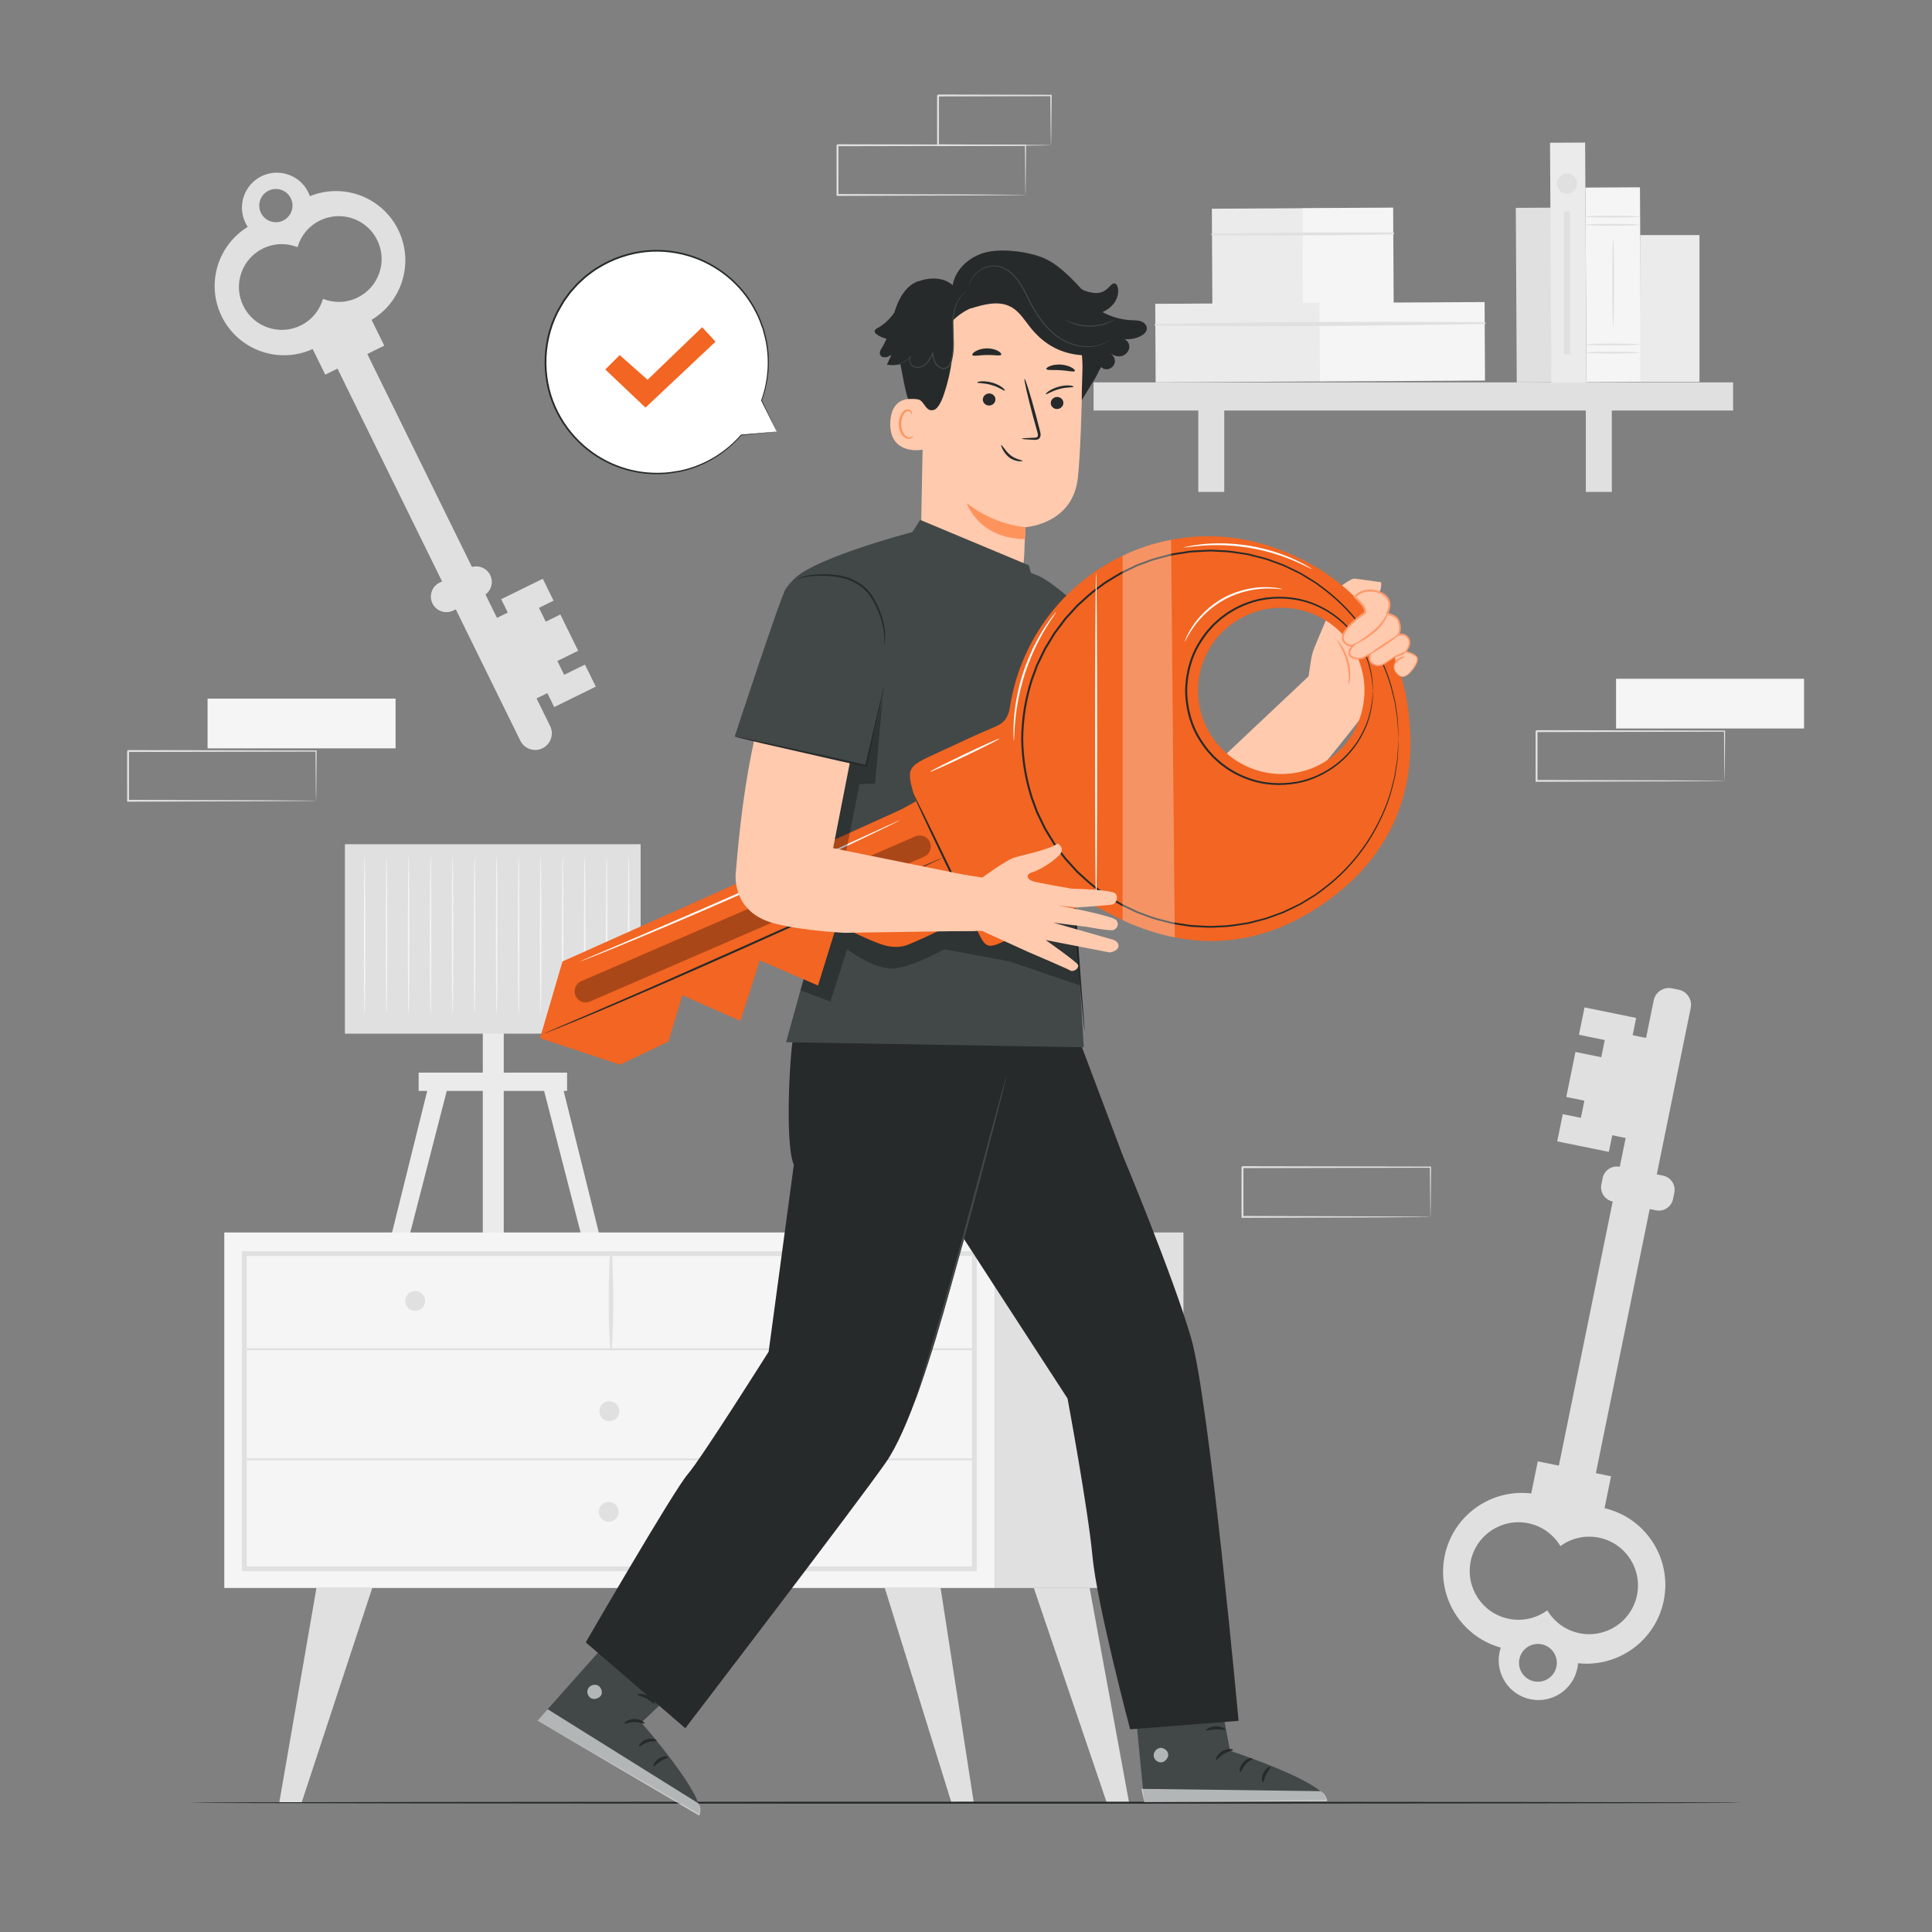 <svg width="500" height="500" viewBox="0 0 500 500" fill="none" xmlns="http://www.w3.org/2000/svg">
<rect x="0" y="0" width="500" height="500" fill="#808080" stroke="none"/>
<path d="M92.616 86.646L142.37 187.895C143.417 190.025 142.539 192.6 140.408 193.647C138.278 194.694 135.702 193.816 134.656 191.685L84.903 90.436C83.856 88.306 84.734 85.731 86.865 84.684C88.994 83.637 91.57 84.515 92.616 86.646Z" fill="#E0E0E0"/>
<path d="M127.792 160.303L138.039 181.156L143.253 178.594L133.006 157.741L127.792 160.303Z" fill="#E0E0E0"/>
<path d="M126.863 148.83C127.844 150.827 127.021 153.241 125.024 154.223L117.315 158.011C115.318 158.992 112.904 158.169 111.922 156.172C110.941 154.175 111.764 151.761 113.761 150.78L121.47 146.992C123.467 146.01 125.882 146.834 126.863 148.83Z" fill="#E0E0E0"/>
<path d="M143.428 182.988L154.191 177.699L151.389 171.996L146.007 174.64L144.248 171.06L149.629 168.415L145.018 159.032L141.242 160.888L139.482 157.307L143.259 155.452L140.473 149.781L129.709 155.071L143.428 182.988Z" fill="#E0E0E0"/>
<path d="M79.844 88.141L84.174 96.953L99.446 89.449L95.116 80.637L79.844 88.141Z" fill="#E0E0E0"/>
<path d="M63.54 57.718C63.712 58.068 63.906 58.401 64.116 58.718C56.303 63.497 53.275 73.529 57.394 81.912C61.762 90.8 72.508 94.465 81.397 90.097L94.872 83.475C103.76 79.107 107.425 68.361 103.057 59.472C98.875 50.961 88.845 47.245 80.197 50.779C80.076 50.43 79.935 50.083 79.767 49.743C77.565 45.262 72.147 43.414 67.666 45.616C63.185 47.819 61.338 53.237 63.54 57.718ZM82.777 57.075C88.277 54.372 94.927 56.64 97.629 62.14C100.332 67.64 98.064 74.29 92.564 76.992C89.642 78.428 86.396 78.461 83.59 77.352C82.753 80.251 80.744 82.801 77.822 84.236C72.322 86.939 65.672 84.671 62.97 79.171C60.267 73.671 62.535 67.021 68.035 64.319C70.957 62.883 74.203 62.85 77.009 63.959C77.846 61.06 79.856 58.511 82.777 57.075ZM75.257 51.309C76.305 53.441 75.426 56.02 73.293 57.068C71.161 58.116 68.582 57.237 67.534 55.104C66.486 52.971 67.365 50.393 69.498 49.345C71.631 48.298 74.209 49.177 75.257 51.309Z" fill="#E0E0E0"/>
<path d="M401.992 386.36L427.98 258.895C428.421 256.732 430.532 255.336 432.694 255.777L434.44 256.133C436.603 256.574 437.999 258.685 437.558 260.847L411.57 388.312C411.129 390.475 409.018 391.871 406.855 391.43L405.109 391.074C402.946 390.633 401.551 388.523 401.992 386.36Z" fill="#E0E0E0"/>
<path d="M421.736 294.72L427.016 268.828L420.542 267.508L415.262 293.4L421.736 294.72Z" fill="#E0E0E0"/>
<path d="M414.428 306.527L414.762 304.89C415.175 302.863 417.154 301.554 419.182 301.967L430.391 304.252C432.419 304.665 433.727 306.644 433.314 308.672L432.98 310.309C432.567 312.337 430.588 313.645 428.56 313.232L417.351 310.947C415.324 310.533 414.015 308.554 414.428 306.527Z" fill="#E0E0E0"/>
<path d="M423.44 263.444L410.076 260.719L408.632 267.8L415.314 269.162L414.408 273.608L407.726 272.246L405.35 283.897L410.039 284.853L409.133 289.299L404.444 288.343L403.008 295.383L416.373 298.108L423.44 263.444Z" fill="#E0E0E0"/>
<path d="M414.708 393.003L416.939 382.062L397.977 378.196L395.746 389.136L414.708 393.003Z" fill="#E0E0E0"/>
<path d="M408.22 431.742C408.309 431.307 408.365 430.873 408.397 430.442C418.752 431.575 428.453 424.651 430.575 414.243C432.825 403.206 425.702 392.435 414.666 390.185L397.934 386.774C386.897 384.524 376.126 391.647 373.876 402.683C371.721 413.251 378.164 423.57 388.404 426.403C388.27 426.802 388.156 427.212 388.07 427.634C386.936 433.198 390.527 438.629 396.091 439.763C401.655 440.897 407.086 437.306 408.22 431.742ZM390.46 418.942C383.631 417.55 379.223 410.885 380.616 404.055C382.008 397.226 388.673 392.818 395.503 394.211C399.131 394.951 402.075 397.178 403.83 400.128C406.599 398.101 410.181 397.204 413.808 397.943C420.637 399.335 425.045 406 423.652 412.83C422.26 419.659 415.595 424.067 408.765 422.674C405.137 421.934 402.193 419.707 400.438 416.757C397.669 418.785 394.087 419.682 390.46 418.942ZM393.218 429.361C393.758 426.713 396.342 425.004 398.99 425.544C401.638 426.084 403.347 428.668 402.807 431.316C402.267 433.964 399.683 435.673 397.035 435.133C394.387 434.593 392.678 432.009 393.218 429.361Z" fill="#E0E0E0"/>
<path d="M401.371 53.748L392.291 53.797L392.535 98.977L401.615 98.928L401.371 53.748Z" fill="#E0E0E0"/>
<path d="M337.14 53.891L313.627 54.016L313.759 78.958L337.272 78.833L337.14 53.891Z" fill="#EBEBEB"/>
<path d="M360.546 53.732L337.033 53.859L337.168 78.801L360.681 78.674L360.546 53.732Z" fill="#F5F5F5"/>
<path d="M313.661 60.889C329.287 61.018 344.951 60.927 360.575 60.673C360.896 60.668 360.894 60.175 360.572 60.174C344.946 60.088 329.282 60.164 313.659 60.461C313.383 60.466 313.385 60.886 313.661 60.889Z" fill="#E0E0E0"/>
<path d="M341.692 78.394L298.973 78.625L299.082 98.951L341.801 98.72L341.692 78.394Z" fill="#EBEBEB"/>
<path d="M384.209 78.168L341.49 78.398L341.6 98.724L384.319 98.494L384.209 78.168Z" fill="#F5F5F5"/>
<path d="M298.995 84.288C327.374 84.609 355.853 84.321 384.23 83.867C384.552 83.861 384.549 83.369 384.227 83.367C355.846 83.217 327.366 83.234 298.992 83.859C298.717 83.866 298.719 84.285 298.995 84.288Z" fill="#E0E0E0"/>
<path d="M448.526 98.961H283.02V106.243H448.526V98.961Z" fill="#E0E0E0"/>
<path d="M316.836 102.461H310.117V127.308H316.836V102.461Z" fill="#E0E0E0"/>
<path d="M417.131 102.461H410.412V127.308H417.131V102.461Z" fill="#E0E0E0"/>
<path d="M410.23 36.896L401.15 36.945L401.486 99.083L410.566 99.034L410.23 36.896Z" fill="#EBEBEB"/>
<path d="M424.419 48.471L410.311 48.547L410.582 98.903L424.69 98.827L424.419 48.471Z" fill="#F5F5F5"/>
<path d="M424.316 58.181C424.316 58.316 421.157 58.425 417.262 58.425C413.365 58.425 410.207 58.316 410.207 58.181C410.207 58.047 413.365 57.938 417.262 57.938C421.158 57.938 424.316 58.047 424.316 58.181Z" fill="#E0E0E0"/>
<path d="M424.316 56.064C424.316 56.199 421.157 56.308 417.262 56.308C413.365 56.308 410.207 56.199 410.207 56.064C410.207 55.929 413.365 55.82 417.262 55.82C421.158 55.82 424.316 55.929 424.316 56.064Z" fill="#E0E0E0"/>
<path d="M424.316 91.26C424.316 91.395 421.157 91.504 417.262 91.504C413.365 91.504 410.207 91.395 410.207 91.26C410.207 91.125 413.365 91.016 417.262 91.016C421.158 91.016 424.316 91.125 424.316 91.26Z" fill="#E0E0E0"/>
<path d="M424.316 89.142C424.316 89.277 421.157 89.386 417.262 89.386C413.365 89.386 410.207 89.277 410.207 89.142C410.207 89.007 413.365 88.898 417.262 88.898C421.158 88.897 424.316 89.007 424.316 89.142Z" fill="#E0E0E0"/>
<path d="M417.488 84.529C417.353 84.529 417.244 79.449 417.244 73.183C417.244 66.915 417.353 61.836 417.488 61.836C417.623 61.836 417.733 66.915 417.733 73.183C417.733 79.449 417.623 84.529 417.488 84.529Z" fill="#E0E0E0"/>
<path d="M439.826 60.844H424.469V98.852H439.826V60.844Z" fill="#EBEBEB"/>
<path d="M408.159 47.524C408.159 48.965 406.991 50.134 405.549 50.134C404.108 50.134 402.939 48.966 402.939 47.524C402.939 46.083 404.107 44.914 405.549 44.914C406.991 44.914 408.159 46.083 408.159 47.524Z" fill="#E0E0E0"/>
<path d="M406.357 54.703H404.744V91.668H406.357V54.703Z" fill="#E0E0E0"/>
<path d="M111.549 278.352L100.047 324.687H104.706L116.645 278.352H111.549Z" fill="#EBEBEB"/>
<path d="M144.887 278.352L156.389 324.687H151.73L139.791 278.352H144.887Z" fill="#EBEBEB"/>
<path d="M130.372 265.75H124.949V324.684H130.372V265.75Z" fill="#EBEBEB"/>
<path d="M165.796 218.484H89.266V267.515H165.796V218.484Z" fill="#E0E0E0"/>
<path d="M146.758 277.594H108.346V282.329H146.758V277.594Z" fill="#EBEBEB"/>
<path d="M94.351 261.117C94.369 261.117 94.387 261.399 94.403 262.014H94.298C94.219 259.616 94.162 251.672 94.162 242.257C94.183 236.575 94.203 231.435 94.217 227.651C94.242 225.821 94.262 224.321 94.277 223.225C94.291 222.736 94.303 222.338 94.312 222.021C94.324 221.746 94.337 221.602 94.35 221.602C94.363 221.602 94.376 221.746 94.388 222.021C94.397 222.338 94.409 222.736 94.423 223.225C94.438 224.322 94.458 225.821 94.483 227.651C94.497 231.435 94.517 236.576 94.538 242.257C94.538 251.671 94.482 259.616 94.403 262.014H94.298C94.317 261.399 94.333 261.117 94.351 261.117Z" fill="#F5F5F5"/>
<path d="M100.046 261.117C100.064 261.117 100.082 261.399 100.098 262.014H99.993C99.914 259.616 99.857 251.672 99.857 242.257C99.878 236.575 99.898 231.435 99.912 227.651C99.937 225.821 99.957 224.321 99.972 223.225C99.986 222.736 99.998 222.338 100.007 222.021C100.019 221.746 100.032 221.602 100.045 221.602C100.058 221.602 100.071 221.746 100.083 222.021C100.092 222.338 100.104 222.736 100.118 223.225C100.133 224.322 100.153 225.821 100.178 227.651C100.192 231.435 100.212 236.576 100.233 242.257C100.233 251.671 100.177 259.616 100.098 262.014H99.993C100.012 261.399 100.028 261.117 100.046 261.117Z" fill="#F5F5F5"/>
<path d="M105.742 261.117C105.76 261.117 105.778 261.399 105.794 262.014H105.689C105.61 259.616 105.553 251.672 105.553 242.257C105.574 236.575 105.594 231.435 105.608 227.651C105.633 225.821 105.653 224.321 105.668 223.225C105.682 222.736 105.694 222.338 105.703 222.021C105.715 221.746 105.728 221.602 105.741 221.602C105.754 221.602 105.767 221.746 105.779 222.021C105.788 222.338 105.8 222.736 105.814 223.225C105.829 224.322 105.849 225.821 105.874 227.651C105.888 231.435 105.908 236.576 105.929 242.257C105.929 251.671 105.872 259.616 105.794 262.014H105.689C105.707 261.399 105.724 261.117 105.742 261.117Z" fill="#F5F5F5"/>
<path d="M111.439 261.117C111.457 261.117 111.475 261.399 111.491 262.014H111.386C111.307 259.616 111.25 251.672 111.25 242.257C111.272 236.575 111.291 231.435 111.305 227.651C111.33 225.821 111.35 224.321 111.365 223.225C111.379 222.736 111.391 222.338 111.4 222.021C111.412 221.746 111.425 221.602 111.438 221.602C111.451 221.602 111.464 221.746 111.476 222.021C111.485 222.338 111.497 222.736 111.511 223.225C111.526 224.322 111.546 225.821 111.571 227.651C111.585 231.435 111.605 236.576 111.626 242.257C111.626 251.671 111.569 259.616 111.491 262.014H111.386C111.404 261.399 111.421 261.117 111.439 261.117Z" fill="#F5F5F5"/>
<path d="M117.134 261.117C117.152 261.117 117.17 261.399 117.186 262.014H117.081C117.002 259.616 116.945 251.672 116.945 242.257C116.966 236.575 116.986 231.435 117 227.651C117.025 225.821 117.045 224.321 117.06 223.225C117.074 222.736 117.086 222.338 117.095 222.021C117.107 221.746 117.12 221.602 117.133 221.602C117.146 221.602 117.159 221.746 117.171 222.021C117.18 222.338 117.192 222.736 117.206 223.225C117.221 224.322 117.241 225.821 117.266 227.651C117.28 231.435 117.3 236.576 117.321 242.257C117.321 251.671 117.264 259.616 117.186 262.014H117.081C117.099 261.399 117.116 261.117 117.134 261.117Z" fill="#F5F5F5"/>
<path d="M122.832 261.117C122.85 261.117 122.868 261.399 122.884 262.014H122.779C122.7 259.616 122.643 251.672 122.643 242.257C122.664 236.575 122.684 231.435 122.698 227.651C122.723 225.821 122.743 224.321 122.758 223.225C122.772 222.736 122.784 222.338 122.793 222.021C122.805 221.746 122.818 221.602 122.831 221.602C122.844 221.602 122.857 221.746 122.869 222.021C122.878 222.338 122.89 222.736 122.904 223.225C122.919 224.322 122.939 225.821 122.964 227.651C122.978 231.435 122.998 236.576 123.019 242.257C123.019 251.671 122.962 259.616 122.883 262.014H122.779C122.797 261.399 122.814 261.117 122.832 261.117Z" fill="#F5F5F5"/>
<path d="M128.527 261.117C128.545 261.117 128.563 261.399 128.579 262.014H128.474C128.395 259.616 128.338 251.672 128.338 242.257C128.359 236.575 128.379 231.435 128.393 227.651C128.418 225.821 128.438 224.321 128.453 223.225C128.467 222.736 128.479 222.338 128.488 222.021C128.5 221.746 128.513 221.602 128.526 221.602C128.539 221.602 128.552 221.746 128.564 222.021C128.573 222.338 128.585 222.736 128.599 223.225C128.614 224.322 128.634 225.821 128.659 227.651C128.673 231.435 128.693 236.576 128.714 242.257C128.714 251.671 128.657 259.616 128.578 262.014H128.473C128.491 261.399 128.508 261.117 128.527 261.117Z" fill="#F5F5F5"/>
<path d="M134.222 261.117C134.24 261.117 134.258 261.399 134.274 262.014H134.169C134.09 259.616 134.033 251.672 134.033 242.257C134.054 236.575 134.074 231.435 134.088 227.651C134.113 225.821 134.133 224.321 134.148 223.225C134.162 222.736 134.174 222.338 134.183 222.021C134.195 221.746 134.208 221.602 134.221 221.602C134.234 221.602 134.247 221.746 134.259 222.021C134.268 222.338 134.28 222.736 134.294 223.225C134.309 224.322 134.329 225.821 134.354 227.651C134.368 231.435 134.388 236.576 134.409 242.257C134.409 251.671 134.351 259.616 134.273 262.014H134.168C134.186 261.399 134.203 261.117 134.222 261.117Z" fill="#F5F5F5"/>
<path d="M139.918 261.117C139.936 261.117 139.954 261.399 139.97 262.014H139.865C139.786 259.616 139.729 251.672 139.729 242.257C139.75 236.575 139.77 231.435 139.784 227.651C139.809 225.821 139.829 224.321 139.844 223.225C139.858 222.736 139.87 222.338 139.879 222.021C139.891 221.746 139.904 221.602 139.917 221.602C139.93 221.602 139.943 221.746 139.955 222.021C139.964 222.338 139.976 222.736 139.99 223.225C140.005 224.322 140.025 225.821 140.05 227.651C140.064 231.435 140.084 236.576 140.105 242.257C140.105 251.671 140.048 259.616 139.97 262.014H139.865C139.884 261.399 139.9 261.117 139.918 261.117Z" fill="#F5F5F5"/>
<path d="M145.613 261.117C145.631 261.117 145.649 261.399 145.665 262.014H145.56C145.481 259.616 145.424 251.672 145.424 242.257C145.446 236.575 145.465 231.435 145.479 227.651C145.504 225.821 145.524 224.321 145.539 223.225C145.553 222.736 145.565 222.338 145.574 222.021C145.586 221.746 145.599 221.602 145.612 221.602C145.625 221.602 145.638 221.746 145.65 222.021C145.659 222.338 145.671 222.736 145.685 223.225C145.7 224.322 145.72 225.821 145.745 227.651C145.759 231.435 145.779 236.576 145.8 242.257C145.8 251.671 145.743 259.616 145.665 262.014H145.56C145.579 261.399 145.595 261.117 145.613 261.117Z" fill="#F5F5F5"/>
<path d="M151.31 261.117C151.328 261.117 151.346 261.399 151.362 262.014H151.257C151.178 259.616 151.121 251.672 151.121 242.257C151.142 236.575 151.162 231.435 151.176 227.651C151.201 225.821 151.221 224.321 151.236 223.225C151.25 222.736 151.262 222.338 151.271 222.021C151.283 221.746 151.296 221.602 151.309 221.602C151.322 221.602 151.335 221.746 151.347 222.021C151.356 222.338 151.368 222.736 151.382 223.225C151.397 224.322 151.417 225.821 151.442 227.651C151.456 231.435 151.476 236.576 151.497 242.257C151.497 251.671 151.44 259.616 151.362 262.014H151.257C151.275 261.399 151.292 261.117 151.31 261.117Z" fill="#F5F5F5"/>
<path d="M157.005 261.117C157.023 261.117 157.041 261.399 157.057 262.014H156.952C156.873 259.616 156.816 251.672 156.816 242.257C156.837 236.575 156.857 231.435 156.871 227.651C156.896 225.821 156.916 224.321 156.931 223.225C156.945 222.736 156.957 222.338 156.966 222.021C156.978 221.746 156.991 221.602 157.004 221.602C157.017 221.602 157.03 221.746 157.042 222.021C157.051 222.338 157.063 222.736 157.077 223.225C157.092 224.322 157.112 225.821 157.137 227.651C157.151 231.435 157.171 236.576 157.192 242.257C157.192 251.671 157.135 259.616 157.056 262.014H156.952C156.97 261.399 156.987 261.117 157.005 261.117Z" fill="#F5F5F5"/>
<path d="M162.701 261.117C162.719 261.117 162.737 261.399 162.753 262.014H162.648C162.569 259.616 162.512 251.672 162.512 242.257C162.533 236.575 162.553 231.435 162.567 227.651C162.592 225.821 162.612 224.321 162.627 223.225C162.641 222.736 162.653 222.338 162.662 222.021C162.674 221.746 162.687 221.602 162.7 221.602C162.713 221.602 162.726 221.746 162.738 222.021C162.747 222.338 162.759 222.736 162.773 223.225C162.788 224.322 162.808 225.821 162.833 227.651C162.847 231.435 162.867 236.576 162.888 242.257C162.888 251.671 162.831 259.616 162.752 262.014H162.648C162.666 261.399 162.683 261.117 162.701 261.117Z" fill="#F5F5F5"/>
<path d="M257.541 318.961H58.045V410.966H257.541V318.961Z" fill="#F5F5F5"/>
<path d="M252.793 406.633H62.611V323.805H252.792V406.633H252.793ZM63.852 405.392H251.552V325.046H63.852V405.392Z" fill="#E0E0E0"/>
<path d="M306.277 318.961H257.541V410.966H306.277V318.961Z" fill="#E0E0E0"/>
<path d="M63.232 349.438C84.604 349.438 105.976 349.438 127.348 349.438C161.115 349.438 194.881 349.438 228.648 349.438C236.489 349.438 244.331 349.438 252.173 349.438C252.495 349.438 252.496 348.938 252.173 348.938C230.801 348.938 209.43 348.938 188.058 348.938C154.291 348.938 120.525 348.938 86.758 348.938C78.916 348.938 71.075 348.938 63.233 348.938C62.91 348.939 62.909 349.438 63.232 349.438Z" fill="#E0E0E0"/>
<path d="M158.32 349.183C158.886 341.016 158.825 332.366 158.384 324.191C158.366 323.864 157.893 323.863 157.875 324.191C157.434 332.366 157.373 341.015 157.94 349.183C157.958 349.427 158.303 349.427 158.32 349.183Z" fill="#E0E0E0"/>
<path d="M209.175 336.691C209.175 338.113 208.023 339.265 206.601 339.265C205.179 339.265 204.027 338.112 204.027 336.691C204.027 335.27 205.179 334.117 206.601 334.117C208.022 334.117 209.175 335.27 209.175 336.691Z" fill="#E0E0E0"/>
<path d="M110.019 336.691C110.019 338.113 108.867 339.265 107.445 339.265C106.023 339.265 104.871 338.112 104.871 336.691C104.871 335.27 106.023 334.117 107.445 334.117C108.867 334.117 110.019 335.27 110.019 336.691Z" fill="#E0E0E0"/>
<path d="M160.275 365.215C160.275 366.637 159.123 367.789 157.701 367.789C156.279 367.789 155.127 366.637 155.127 365.215C155.127 363.793 156.279 362.641 157.701 362.641C159.123 362.641 160.275 363.793 160.275 365.215Z" fill="#E0E0E0"/>
<path d="M81.896 410.969L72.273 466.533H78.051L96.339 410.969H81.896Z" fill="#E0E0E0"/>
<path d="M243.426 410.969L252.015 466.533H246.238L228.982 410.969H243.426Z" fill="#E0E0E0"/>
<path d="M281.993 410.969L292.207 466.533H286.429L267.549 410.969H281.993Z" fill="#E0E0E0"/>
<path d="M160.103 391.254C160.103 392.675 158.951 393.828 157.529 393.828C156.107 393.828 154.955 392.676 154.955 391.254C154.955 389.832 156.107 388.68 157.529 388.68C158.951 388.68 160.103 389.832 160.103 391.254Z" fill="#E0E0E0"/>
<path d="M63.232 377.923C84.604 377.923 105.976 377.923 127.348 377.923C161.115 377.923 194.881 377.923 228.648 377.923C236.489 377.923 244.331 377.923 252.173 377.923C252.495 377.923 252.496 377.422 252.173 377.422C230.801 377.422 209.43 377.422 188.058 377.422C154.291 377.422 120.525 377.422 86.758 377.422C78.916 377.422 71.075 377.422 63.233 377.422C62.91 377.422 62.909 377.923 63.232 377.923Z" fill="#E0E0E0"/>
<path d="M466.885 175.664H418.232V188.535H466.885V175.664Z" fill="#F5F5F5"/>
<path d="M446.311 202.088C446.306 202.083 446.301 202.004 446.296 201.854C446.292 201.682 446.287 201.465 446.28 201.194C446.271 200.588 446.259 199.744 446.244 198.661C446.224 196.439 446.196 193.245 446.161 189.217L446.312 189.368C435.203 189.39 417.536 189.425 397.662 189.465C397.772 189.355 397.412 189.712 397.907 189.217V189.22V189.227V189.24V189.266V189.318V189.422V189.629V190.043V190.868C397.907 191.417 397.907 191.964 397.907 192.51C397.907 193.601 397.906 194.684 397.906 195.758C397.905 197.906 397.903 200.019 397.902 202.089L397.66 201.847C411.514 201.891 423.637 201.93 432.331 201.957C436.662 201.986 440.137 202.01 442.565 202.026C443.746 202.04 444.67 202.05 445.332 202.058C445.63 202.065 445.868 202.07 446.056 202.074C446.219 202.077 446.305 202.082 446.311 202.088C446.316 202.093 446.24 202.098 446.086 202.104C445.906 202.108 445.678 202.113 445.392 202.119C444.743 202.127 443.836 202.137 442.677 202.151C440.263 202.167 436.806 202.191 432.499 202.22C423.762 202.248 411.58 202.286 397.659 202.33L397.417 202.331V202.088C397.416 200.018 397.414 197.905 397.413 195.757C397.413 194.683 397.412 193.6 397.412 192.509C397.412 191.964 397.412 191.416 397.412 190.867V190.042V189.628V189.421V189.317V189.265V189.239V189.226V189.219V189.216C397.908 188.72 397.551 189.079 397.663 188.968C417.537 189.008 435.204 189.043 446.313 189.065H446.465L446.464 189.216C446.428 193.282 446.4 196.506 446.381 198.75C446.365 199.818 446.353 200.652 446.344 201.249C446.338 201.509 446.332 201.717 446.328 201.883C446.321 202.024 446.316 202.093 446.311 202.088Z" fill="#E0E0E0"/>
<path d="M370.206 314.931C370.201 314.926 370.196 314.847 370.191 314.697C370.187 314.525 370.182 314.308 370.175 314.037C370.166 313.431 370.154 312.587 370.139 311.504C370.119 309.282 370.091 306.088 370.056 302.06L370.207 302.211C359.098 302.233 341.431 302.268 321.557 302.308C321.667 302.198 321.307 302.555 321.802 302.061V302.064V302.071V302.084V302.11V302.162V302.266V302.473V302.887V303.712C321.802 304.261 321.802 304.808 321.802 305.354C321.802 306.445 321.801 307.528 321.801 308.602C321.8 310.75 321.798 312.863 321.797 314.933L321.555 314.691C335.409 314.735 347.532 314.774 356.226 314.801C360.557 314.83 364.032 314.854 366.46 314.87C367.641 314.884 368.565 314.894 369.227 314.902C369.525 314.909 369.763 314.914 369.951 314.918C370.114 314.92 370.201 314.925 370.206 314.931C370.211 314.936 370.135 314.941 369.981 314.947C369.801 314.951 369.573 314.956 369.287 314.963C368.638 314.971 367.73 314.981 366.572 314.995C364.158 315.011 360.701 315.035 356.394 315.064C347.657 315.092 335.475 315.13 321.554 315.174L321.312 315.175V314.932C321.311 312.862 321.309 310.749 321.308 308.601C321.308 307.527 321.307 306.444 321.307 305.353C321.307 304.808 321.307 304.26 321.307 303.711V302.886V302.472V302.265V302.161V302.109V302.083V302.07V302.063V302.06C321.803 301.564 321.446 301.922 321.558 301.812C341.432 301.852 359.099 301.887 370.208 301.909H370.36L370.359 302.06C370.323 306.126 370.295 309.35 370.276 311.594C370.26 312.662 370.248 313.496 370.239 314.093C370.233 314.353 370.227 314.561 370.223 314.727C370.216 314.867 370.211 314.936 370.206 314.931Z" fill="#E0E0E0"/>
<path d="M102.372 180.805H53.719V193.676H102.372V180.805Z" fill="#F5F5F5"/>
<path d="M81.799 207.236C81.794 207.231 81.789 207.152 81.784 207.002C81.78 206.83 81.775 206.613 81.768 206.342C81.759 205.736 81.747 204.892 81.731 203.809C81.711 201.587 81.683 198.393 81.648 194.365L81.799 194.516C70.69 194.538 53.023 194.574 33.149 194.613C33.259 194.503 32.899 194.86 33.394 194.366V194.369V194.376V194.389V194.415V194.467V194.571V194.778V195.192V196.017C33.394 196.566 33.394 197.113 33.394 197.659C33.394 198.75 33.393 199.833 33.393 200.907C33.392 203.055 33.39 205.168 33.389 207.238L33.147 206.996C47.001 207.04 59.124 207.078 67.818 207.106C72.149 207.135 75.624 207.159 78.052 207.175C79.233 207.189 80.157 207.199 80.819 207.207C81.117 207.214 81.355 207.219 81.543 207.223C81.707 207.226 81.794 207.231 81.799 207.236C81.804 207.241 81.728 207.246 81.574 207.252C81.394 207.256 81.166 207.261 80.88 207.268C80.231 207.276 79.324 207.286 78.165 207.3C75.751 207.316 72.294 207.34 67.987 207.369C59.25 207.397 47.068 207.435 33.147 207.479L32.905 207.48V207.237C32.904 205.167 32.902 203.054 32.901 200.906C32.901 199.832 32.9 198.749 32.9 197.658C32.9 197.113 32.9 196.565 32.9 196.016V195.191V194.777V194.57V194.466V194.414V194.388V194.375V194.368V194.365C33.396 193.869 33.039 194.228 33.151 194.117C53.025 194.157 70.692 194.192 81.801 194.214H81.953L81.952 194.365C81.916 198.431 81.888 201.655 81.869 203.898C81.853 204.966 81.841 205.8 81.832 206.397C81.826 206.657 81.82 206.865 81.816 207.031C81.809 207.172 81.804 207.241 81.799 207.236Z" fill="#E0E0E0"/>
<path d="M265.399 50.455C265.394 50.45 265.389 50.371 265.384 50.221C265.38 50.049 265.375 49.832 265.368 49.561C265.359 48.955 265.347 48.111 265.331 47.028C265.311 44.806 265.283 41.612 265.248 37.584L265.399 37.735C254.29 37.757 236.623 37.792 216.749 37.832C216.859 37.722 216.499 38.079 216.994 37.584V37.587V37.594V37.607V37.633V37.685V37.789V37.996V38.41V39.235C216.994 39.784 216.994 40.332 216.994 40.877C216.994 41.968 216.993 43.051 216.993 44.125C216.992 46.273 216.99 48.386 216.989 50.456L216.747 50.214C230.601 50.258 242.724 50.297 251.418 50.324C255.749 50.353 259.224 50.377 261.652 50.393C262.833 50.407 263.757 50.417 264.419 50.425C264.717 50.431 264.955 50.437 265.143 50.441C265.307 50.444 265.394 50.449 265.399 50.455C265.404 50.46 265.328 50.466 265.174 50.471C264.994 50.475 264.766 50.48 264.48 50.487C263.831 50.495 262.924 50.505 261.765 50.519C259.351 50.535 255.894 50.559 251.587 50.588C242.85 50.616 230.668 50.654 216.747 50.698L216.505 50.699V50.456C216.504 48.386 216.502 46.273 216.501 44.125C216.501 43.051 216.5 41.968 216.5 40.877C216.5 40.332 216.5 39.784 216.5 39.235V38.41V37.996V37.789V37.685V37.633V37.607V37.594V37.587V37.584C216.996 37.088 216.639 37.446 216.751 37.336C236.625 37.376 254.292 37.411 265.401 37.433H265.553L265.552 37.584C265.516 41.65 265.488 44.875 265.469 47.118C265.453 48.186 265.441 49.02 265.432 49.617C265.425 49.877 265.42 50.085 265.416 50.251C265.409 50.391 265.404 50.46 265.399 50.455Z" fill="#E0E0E0"/>
<path d="M271.996 37.581C271.99 37.575 271.984 37.492 271.977 37.336C271.972 37.151 271.965 36.927 271.958 36.654C271.947 36.021 271.932 35.16 271.914 34.073C271.891 31.816 271.858 28.629 271.818 24.71L271.996 24.888C264.423 24.906 254.121 24.931 242.766 24.958C242.543 25.179 243.065 24.656 243.012 24.711V24.714V24.721V24.734V24.761V24.814V24.92V25.132V25.554V26.395C243.012 26.954 243.012 27.511 243.011 28.064C243.01 29.17 243.01 30.263 243.009 31.34C243.006 33.493 243.003 35.581 243 37.581L242.764 37.345C251.203 37.39 258.468 37.429 263.675 37.457C266.243 37.485 268.301 37.506 269.766 37.522C270.45 37.534 270.995 37.544 271.409 37.552C271.785 37.561 271.986 37.571 271.996 37.581C272.006 37.591 271.824 37.6 271.465 37.61C271.064 37.617 270.535 37.627 269.871 37.64C268.419 37.656 266.379 37.678 263.834 37.705C258.587 37.733 251.267 37.772 242.764 37.817L242.528 37.818V37.581C242.525 35.581 242.522 33.493 242.519 31.34C242.518 30.263 242.518 29.17 242.517 28.064C242.517 27.511 242.517 26.954 242.516 26.395V25.554V25.132V24.919V24.813V24.76V24.733V24.72V24.713V24.71C242.462 24.762 242.986 24.239 242.766 24.461C254.121 24.488 264.423 24.513 271.996 24.531H272.176L272.174 24.709C272.134 28.674 272.101 31.898 272.078 34.181C272.059 35.251 272.044 36.098 272.034 36.722C272.02 37.298 272.008 37.593 271.996 37.581Z" fill="#E0E0E0"/>
<path d="M450.923 466.533C450.923 466.677 360.96 466.793 250.01 466.793C139.022 466.793 49.078 466.677 49.078 466.533C49.078 466.389 139.022 466.273 250.01 466.273C360.959 466.272 450.923 466.389 450.923 466.533Z" fill="#262A2A"/>
<path d="M201.035 111.704L197.079 103.645C198.857 98.8 199.361 93.42 198.258 87.991C195.087 72.38 179.862 62.295 164.251 65.466C148.64 68.637 138.555 83.862 141.725 99.473C144.896 115.084 160.121 125.169 175.733 121.998C182.251 120.674 187.801 117.244 191.829 112.565L191.822 112.58L201.035 111.704Z" fill="white"/>
<path d="M201.036 111.702C201.036 111.702 200.851 111.73 200.463 111.773C200.053 111.817 199.473 111.88 198.718 111.962C197.138 112.127 194.83 112.367 191.833 112.679C191.778 112.685 191.729 112.645 191.723 112.59C191.721 112.571 191.725 112.551 191.733 112.535L191.74 112.52L191.907 112.63C189.498 115.447 185.726 118.753 180.312 120.832C178.967 121.353 177.525 121.784 176.005 122.108C174.473 122.357 172.888 122.675 171.224 122.695C167.913 122.849 164.353 122.438 160.833 121.268C157.316 120.105 153.847 118.186 150.81 115.514C147.772 112.851 145.174 109.43 143.411 105.469C141.623 101.519 140.783 97.01 140.974 92.449C141.173 87.89 142.431 83.24 144.873 79.147L145.796 77.612L146.851 76.174L147.377 75.458L147.964 74.794L149.14 73.476C149.546 73.053 149.994 72.672 150.418 72.27C150.855 71.882 151.255 71.453 151.734 71.122C152.666 70.428 153.554 69.681 154.562 69.12C158.46 66.68 162.831 65.239 167.164 64.8C171.506 64.39 175.784 64.984 179.61 66.343C183.442 67.697 186.822 69.802 189.562 72.314C192.31 74.826 194.416 77.739 195.902 80.713C196.684 82.187 197.199 83.72 197.714 85.189C198.088 86.7 198.515 88.145 198.69 89.581C199.508 95.327 198.466 100.228 197.175 103.68L197.171 103.602C198.434 106.235 199.408 108.265 200.075 109.656C200.391 110.321 200.634 110.832 200.806 111.194C200.965 111.534 201.036 111.702 201.036 111.702C201.036 111.702 200.934 111.517 200.756 111.169C200.572 110.806 200.312 110.293 199.973 109.625C199.288 108.261 198.287 106.27 196.99 103.687C196.978 103.662 196.977 103.633 196.986 103.609C198.232 100.167 199.224 95.303 198.382 89.623C198.201 88.203 197.77 86.776 197.394 85.284C196.877 83.835 196.362 82.322 195.583 80.87C194.102 77.939 192.013 75.072 189.294 72.603C186.583 70.134 183.246 68.069 179.466 66.743C175.694 65.413 171.48 64.837 167.207 65.246C162.941 65.685 158.64 67.108 154.808 69.512C153.817 70.064 152.945 70.801 152.027 71.483C151.555 71.809 151.162 72.232 150.732 72.614C150.316 73.01 149.874 73.384 149.475 73.801L148.318 75.098L147.74 75.751L147.223 76.456L146.185 77.871L145.277 79.382C142.874 83.409 141.635 87.983 141.436 92.468C141.245 96.955 142.065 101.396 143.82 105.286C145.55 109.188 148.102 112.561 151.089 115.192C154.076 117.831 157.49 119.733 160.955 120.891C164.423 122.056 167.935 122.475 171.205 122.337C172.849 122.325 174.416 122.017 175.932 121.779C177.436 121.466 178.864 121.048 180.198 120.54C185.565 118.515 189.328 115.269 191.751 112.497C191.787 112.455 191.85 112.45 191.893 112.486C191.928 112.516 191.937 112.567 191.918 112.607L191.911 112.621L191.811 112.477C194.783 112.221 197.072 112.024 198.639 111.889C199.408 111.826 199.998 111.777 200.416 111.742C200.82 111.712 201.036 111.702 201.036 111.702Z" fill="#262A2A"/>
<path d="M156.65 95.621L160.383 91.888L167.582 98.287L181.715 84.688L185.181 88.421L167.049 105.487L156.65 95.621Z" fill="#F26522"/>
<path d="M183.358 429.329L165.976 445.805C165.976 445.805 183.143 465.391 180.929 469.448L139.098 445.305L164.994 416.203L183.358 429.329Z" fill="#424848"/>
<g opacity="0.6">
<path d="M154.443 436.09C153.516 435.809 152.41 436.355 152.091 437.27C151.773 438.185 152.318 439.315 153.241 439.612C154.163 439.909 155.511 439.294 155.725 438.349C155.939 437.404 155.226 436.113 154.26 436.046" fill="white"/>
</g>
<g opacity="0.6">
<path d="M139.096 445.309L141.735 442.344L180.74 466.706C180.74 466.706 181.739 468.069 180.963 469.879L139.096 445.309Z" fill="white"/>
</g>
<path d="M166.768 446.012C166.636 446.207 165.58 445.671 164.195 445.696C162.808 445.684 161.759 446.231 161.625 446.037C161.465 445.882 162.513 444.876 164.191 444.875C165.869 444.859 166.926 445.856 166.768 446.012Z" fill="#262A2A"/>
<path d="M169.943 450.483C169.867 450.705 168.789 450.501 167.58 450.92C166.359 451.303 165.614 452.109 165.421 451.975C165.214 451.888 165.81 450.632 167.323 450.14C168.831 449.636 170.058 450.29 169.943 450.483Z" fill="#262A2A"/>
<path d="M169.154 457.143C168.946 457.072 169.295 455.899 170.495 455.128C171.689 454.348 172.902 454.508 172.882 454.727C172.892 454.962 171.917 455.168 170.942 455.816C169.951 456.442 169.365 457.247 169.154 457.143Z" fill="#262A2A"/>
<path d="M169.435 440.968C169.237 441.098 168.494 440.247 167.317 439.614C166.153 438.958 165.037 438.785 165.041 438.548C165.016 438.331 166.338 438.131 167.713 438.895C169.094 439.648 169.632 440.873 169.435 440.968Z" fill="#262A2A"/>
<path d="M172.182 436.76C172.133 436.844 171.266 436.471 170.141 435.463C169.582 434.96 168.971 434.29 168.412 433.458C168.133 433.042 167.867 432.587 167.628 432.095C167.515 431.855 167.369 431.593 167.312 431.225C167.222 430.878 167.429 430.269 167.888 430.105C168.295 429.923 168.751 430.02 169.05 430.198C169.358 430.377 169.564 430.592 169.752 430.787C170.138 431.183 170.47 431.603 170.751 432.024C171.309 432.87 171.661 433.719 171.861 434.45C172.258 435.925 172.113 436.874 172.021 436.87C171.889 436.879 171.82 435.964 171.31 434.632C171.055 433.969 170.675 433.209 170.13 432.455C169.856 432.08 169.541 431.707 169.182 431.354C168.82 430.968 168.454 430.733 168.222 430.856C168.136 430.904 168.112 430.93 168.123 431.114C168.143 431.29 168.247 431.514 168.357 431.751C168.57 432.214 168.806 432.648 169.05 433.049C169.541 433.851 170.071 434.521 170.553 435.052C171.517 436.114 172.253 436.654 172.182 436.76Z" fill="#262A2A"/>
<path d="M171.742 436.886C171.652 436.872 171.705 435.908 172.444 434.569C172.813 433.906 173.368 433.171 174.132 432.502C174.516 432.17 174.951 431.857 175.435 431.586C175.928 431.333 176.56 430.975 177.391 431.373C177.805 431.612 177.943 432.139 177.888 432.481C177.849 432.843 177.727 433.097 177.626 433.364C177.401 433.889 177.098 434.352 176.761 434.744C176.086 435.533 175.274 436.034 174.557 436.31C173.092 436.868 172.109 436.583 172.134 436.505C172.13 436.363 173.069 436.415 174.32 435.78C174.937 435.467 175.621 434.974 176.177 434.263C176.455 433.91 176.702 433.504 176.883 433.056C177.092 432.581 177.149 432.128 176.959 432.071C176.758 431.94 176.206 432.05 175.821 432.292C175.381 432.527 174.978 432.797 174.616 433.083C173.896 433.661 173.339 434.298 172.935 434.877C172.126 436.043 171.87 436.924 171.742 436.886Z" fill="#262A2A"/>
<path d="M314.179 430.742L318.324 453.101C318.324 453.101 343.079 461.196 343.242 465.815L296.132 466.375L292.654 430.742H314.179Z" fill="#424848"/>
<g opacity="0.6">
<path d="M300.027 452.415C299.086 452.646 298.413 453.68 298.605 454.63C298.798 455.58 299.843 456.273 300.788 456.058C301.732 455.843 302.579 454.627 302.281 453.705C301.984 452.783 300.712 452.036 299.846 452.471" fill="white"/>
</g>
<g opacity="0.6">
<path d="M296.133 466.377L295.391 462.953L341.682 463.55C341.682 463.55 343.237 464.213 343.491 466.166L296.133 466.377Z" fill="white"/>
</g>
<path d="M319.114 452.871C319.1 453.107 317.918 453.183 316.739 453.911C315.54 454.608 314.916 455.614 314.702 455.515C314.486 455.463 314.874 454.063 316.317 453.207C317.753 452.338 319.171 452.656 319.114 452.871Z" fill="#262A2A"/>
<path d="M324.122 455.102C324.17 455.332 323.139 455.706 322.312 456.683C321.457 457.635 321.227 458.708 320.993 458.691C320.771 458.722 320.643 457.337 321.694 456.143C322.734 454.94 324.123 454.878 324.122 455.102Z" fill="#262A2A"/>
<path d="M326.84 461.232C326.625 461.277 326.327 460.09 326.966 458.815C327.596 457.535 328.721 457.055 328.815 457.254C328.943 457.451 328.21 458.125 327.701 459.181C327.168 460.223 327.075 461.215 326.84 461.232Z" fill="#262A2A"/>
<path d="M317.153 447.666C317.049 447.878 315.976 447.525 314.641 447.581C313.306 447.61 312.257 448.03 312.14 447.825C312.008 447.651 313.043 446.805 314.616 446.761C316.187 446.705 317.274 447.484 317.153 447.666Z" fill="#262A2A"/>
<path d="M205.443 268.219C204.661 268.747 202.882 295.579 205.443 301.463L198.927 349.808C198.927 349.808 181.45 377.563 177.931 381.602C174.413 385.641 151.592 425.039 151.592 425.039L177.356 447.263C177.356 447.263 222.137 388.756 229.335 378.372C240.629 362.08 253.96 301.006 253.96 301.006L255.696 270.691L205.443 268.219Z" fill="#262A2A"/>
<path d="M240.629 306.897C241.411 308.33 276.277 361.924 276.277 361.924C276.277 361.924 281.567 390.313 282.74 402.834C283.913 415.355 292.485 447.552 292.485 447.552L320.544 445.349C320.544 445.349 312.955 362.453 308.264 346.297C303.573 330.141 290.522 298.923 290.522 298.923L279.509 269.711L247.801 270.305L240.629 306.897Z" fill="#262A2A"/>
<path d="M260.477 278.484C260.494 278.489 260.434 278.787 260.302 279.35C260.154 279.956 259.953 280.776 259.701 281.808C259.146 283.985 258.364 287.054 257.403 290.826C255.441 298.435 252.723 308.946 249.559 320.513C246.391 332.083 243.31 342.498 240.96 349.999C239.784 353.749 238.811 356.777 238.111 358.86C237.77 359.867 237.498 360.666 237.298 361.257C237.107 361.803 236.998 362.087 236.981 362.082C236.964 362.077 237.039 361.782 237.198 361.225C237.375 360.627 237.615 359.818 237.918 358.799C238.567 356.649 239.483 353.618 240.608 349.892C242.867 342.367 245.89 331.942 249.057 320.376C252.172 308.821 254.991 298.361 257.048 290.733C258.076 286.978 258.912 283.924 259.506 281.756C259.798 280.734 260.03 279.923 260.202 279.323C260.365 278.769 260.459 278.48 260.477 278.484Z" fill="#424848"/>
<path d="M346.643 152.005C346.643 152.005 349.589 149.679 350.544 149.752C351.498 149.826 357.427 150.681 357.427 150.681C357.427 150.681 357.806 153.175 356.101 153.997C354.397 154.819 351.875 154.885 351.875 154.885L350.462 155.879L346.643 152.005Z" fill="#FFCAAE"/>
<path d="M269.244 160.202L315.695 196.677L338.655 175.037L339.288 170.829C339.468 169.632 339.796 168.463 340.265 167.348L346.204 153.234L360.094 175.759C360.094 175.759 325.948 220.348 319.965 221.908C312.082 223.964 272.811 197.379 272.811 197.379L269.244 160.202Z" fill="#FFCAAE"/>
<path d="M345.977 165.668C346.045 165.562 348.089 167.645 348.978 171.022C349.904 174.391 349.18 177.217 349.068 177.16C348.9 177.149 349.369 174.391 348.475 171.157C347.626 167.912 345.837 165.761 345.977 165.668Z" fill="#FF9A6C"/>
<path d="M239.177 94.664L238.271 142.266C237.952 150.392 237.522 162.423 250.393 162.341C261.555 161.428 264.789 150.971 265.079 143.388C265.216 139.791 265.338 136.791 265.377 136.423C265.377 136.423 277.586 135.756 278.937 123.75C279.59 117.949 279.961 105.889 280.17 94.976C280.395 83.255 271.567 73.332 259.903 72.166L258.743 72.05C246.163 71.529 239.349 82.075 239.177 94.664Z" fill="#FFCAAE"/>
<path d="M265.409 136.426C265.409 136.426 257.788 136.113 250.221 130.234C250.221 130.234 253.161 139.396 265.263 139.512L265.409 136.426Z" fill="#FF935C"/>
<path d="M259.993 101.087C259.725 101.15 258.555 100.205 256.618 99.646C254.688 99.073 253.076 99.205 252.912 99.015C252.829 98.928 253.137 98.762 253.842 98.696C254.537 98.628 255.66 98.691 256.865 99.043C258.07 99.396 258.999 99.932 259.495 100.349C260.003 100.771 260.123 101.061 259.993 101.087Z" fill="#262A2A"/>
<path d="M257.618 103.463C257.562 104.323 256.788 104.986 255.888 104.945C254.99 104.904 254.306 104.174 254.361 103.313C254.416 102.453 255.191 101.789 256.089 101.83C256.989 101.871 257.673 102.602 257.618 103.463Z" fill="#262A2A"/>
<path d="M264.459 113.529C264.461 113.423 265.629 113.34 267.513 113.288C267.99 113.286 268.445 113.237 268.557 112.924C268.702 112.594 268.556 112.066 268.382 111.494C268.053 110.308 267.708 109.065 267.346 107.763C265.92 102.456 264.938 98.111 265.153 98.055C265.367 98 266.697 102.256 268.123 107.564C268.463 108.872 268.789 110.118 269.098 111.311C269.223 111.865 269.469 112.504 269.157 113.187C268.995 113.527 268.623 113.748 268.313 113.799C268.001 113.861 267.735 113.84 267.501 113.83C265.617 113.742 264.455 113.635 264.459 113.529Z" fill="#262A2A"/>
<path d="M259.128 91.765C258.921 92.207 257.316 91.827 255.381 91.875C253.445 91.882 251.846 92.306 251.633 91.87C251.54 91.662 251.851 91.258 252.519 90.877C253.181 90.496 254.209 90.174 255.37 90.157C256.53 90.142 257.562 90.436 258.229 90.798C258.902 91.159 259.219 91.554 259.128 91.765Z" fill="#262A2A"/>
<path d="M278.175 96.01C277.954 96.369 276.392 95.922 274.487 95.812C272.583 95.668 270.993 95.904 270.802 95.517C270.719 95.333 271.042 95.015 271.714 94.743C272.381 94.471 273.404 94.277 274.546 94.353C275.688 94.431 276.69 94.76 277.331 95.119C277.977 95.478 278.273 95.838 278.175 96.01Z" fill="#262A2A"/>
<path d="M239.268 103.83C239.059 103.721 230.768 100.62 230.407 109.286C230.046 117.952 238.821 116.527 238.846 116.279C238.872 116.03 239.268 103.83 239.268 103.83Z" fill="#FFCAAE"/>
<path d="M236.336 112.884C236.299 112.855 236.18 112.983 235.921 113.09C235.667 113.193 235.236 113.254 234.791 113.066C233.89 112.692 233.179 111.206 233.202 109.643C233.213 108.854 233.41 108.109 233.715 107.499C234.006 106.876 234.434 106.45 234.899 106.388C235.362 106.301 235.677 106.59 235.773 106.839C235.879 107.086 235.817 107.257 235.862 107.274C235.885 107.297 236.054 107.137 235.999 106.776C235.971 106.602 235.877 106.394 235.681 106.219C235.48 106.041 235.178 105.942 234.855 105.964C234.185 105.982 233.557 106.572 233.222 107.242C232.85 107.913 232.61 108.749 232.598 109.636C232.581 111.385 233.407 113.056 234.644 113.47C235.247 113.655 235.763 113.492 236.034 113.298C236.312 113.093 236.365 112.901 236.336 112.884Z" fill="#FF935C"/>
<path d="M264.614 119.271C264.65 119.047 262.962 118.978 261.485 117.789C260.749 117.206 260.231 116.498 259.845 115.983C259.463 115.462 259.193 115.143 259.114 115.192C259.039 115.238 259.16 115.626 259.45 116.225C259.743 116.815 260.244 117.639 261.078 118.302C261.904 118.975 262.854 119.261 263.52 119.344C264.194 119.435 264.611 119.345 264.614 119.271Z" fill="#262A2A"/>
<path d="M277.798 100.127C277.6 100.314 276.118 100.14 274.172 100.669C272.225 101.182 270.908 102.104 270.67 102.033C270.555 102.004 270.736 101.715 271.308 101.304C271.871 100.897 272.867 100.38 274.08 100.056C275.293 99.732 276.361 99.696 276.998 99.783C277.647 99.867 277.897 100.041 277.798 100.127Z" fill="#262A2A"/>
<path d="M275.199 104.368C275.144 105.228 274.369 105.891 273.47 105.85C272.572 105.809 271.888 105.079 271.943 104.219C271.998 103.359 272.773 102.695 273.671 102.736C274.57 102.777 275.255 103.508 275.199 104.368Z" fill="#262A2A"/>
<path d="M296.757 84.613C296.639 84.125 296.297 83.717 295.872 83.45C294.945 82.869 293.857 82.913 292.809 82.869C290.2 82.757 287.629 82.02 285.334 80.777C286.156 80.388 286.928 79.908 287.588 79.283C288.953 77.992 289.771 75.982 289.21 74.19C289.105 73.854 288.92 73.499 288.586 73.386C288.056 73.208 287.575 73.72 287.191 74.126C285.93 75.462 284.782 76.019 282.96 75.786C281.828 75.641 280.736 75.357 279.858 74.778C279.823 74.74 279.793 74.698 279.758 74.66C279.342 74.207 278.936 73.775 278.535 73.356C278.534 73.354 278.532 73.352 278.532 73.352L278.533 73.355C275.521 70.203 272.917 68.006 270.207 66.83C266.235 65.106 259.537 64.271 255.321 65.257C251.105 66.243 247.254 69.54 246.557 73.813C244.262 71.765 240.737 71.687 237.846 72.761L237.775 72.728C234.56 73.778 232.66 77.094 231.634 80.317C231.578 80.493 231.528 80.672 231.475 80.849C230.353 82.527 228.85 83.95 227.077 84.92C226.764 85.091 226.406 85.301 226.359 85.654C226.312 86.004 226.601 86.303 226.883 86.516C227.632 87.083 228.512 87.466 229.432 87.656C229.12 88.42 228.758 89.161 228.316 89.866C227.94 90.465 227.493 91.183 227.79 91.825C228.02 92.321 228.637 92.54 229.18 92.475C229.723 92.41 230.211 92.124 230.68 91.844C230.302 92.685 229.924 93.526 229.546 94.367C230.693 94.599 231.888 94.538 233.017 94.229C233.612 97.284 234.273 101.18 235.001 103.26C236.332 103.292 237.601 103.014 238.402 103.774C239.491 104.807 239.939 106.707 241.812 106.04C242.765 105.701 243.679 103.744 244.02 102.792C246.286 96.47 247.164 89.658 246.586 82.967C247.943 81.596 249.565 80.49 251.337 79.728L251.191 79.852C254.585 78.774 258.42 77.727 261.568 79.391C264.01 80.682 265.396 83.289 267.192 85.388C270.595 89.366 274.799 91.567 280.021 91.932C280.395 95.576 279.883 100.171 279.97 103.564L283.248 98.184L283.25 98.211C283.494 97.82 283.698 97.425 283.895 97.028L283.962 96.908V96.893C284.276 96.256 284.575 95.618 284.967 94.991C284.978 95.001 284.988 95.011 284.999 95.021C286.791 96.69 289.563 94.286 288.168 92.273C287.891 91.874 287.557 91.515 287.172 91.217C287.99 92.027 289.231 92.438 290.34 92.13C291.449 91.821 292.333 90.731 292.268 89.581C292.223 88.796 291.683 88.081 290.984 87.753C292.464 87.907 293.989 87.624 295.301 86.922C296.163 86.46 297.016 85.687 296.757 84.613Z" fill="#262A2A"/>
<path d="M250.308 75.297C250.331 75.329 249.795 75.602 249.071 76.369C248.354 77.133 247.536 78.473 247.116 80.316C246.902 81.232 246.756 82.259 246.727 83.367C246.692 84.475 246.75 85.665 246.801 86.918C246.849 88.171 246.903 89.495 246.786 90.868C246.727 91.553 246.626 92.249 246.459 92.943C246.289 93.625 246.089 94.364 245.556 94.94C245.131 95.409 244.436 95.604 243.842 95.466C243.243 95.343 242.717 95.009 242.337 94.562C241.586 93.638 241.424 92.486 241.259 91.47L241.511 91.507C241.074 92.404 240.626 93.29 239.979 93.989C239.342 94.693 238.474 95.147 237.603 95.202C237.169 95.229 236.735 95.148 236.368 94.951C235.994 94.756 235.727 94.435 235.547 94.098C235.376 93.755 235.292 93.382 235.32 93.024C235.35 92.667 235.498 92.332 235.731 92.098L235.856 92.215C234.9 93.247 233.904 93.789 233.218 94.086C232.872 94.234 232.595 94.321 232.408 94.376C232.22 94.426 232.121 94.447 232.119 94.439C232.117 94.431 232.211 94.395 232.394 94.331C232.575 94.262 232.844 94.162 233.18 94.002C233.847 93.683 234.811 93.126 235.728 92.1L235.853 92.217C235.437 92.635 235.393 93.388 235.725 94.003C235.893 94.306 236.138 94.593 236.467 94.758C236.794 94.93 237.191 95.001 237.587 94.972C238.387 94.914 239.196 94.488 239.793 93.818C240.404 93.149 240.837 92.287 241.269 91.388L241.452 91.007L241.52 91.426C241.686 92.44 241.862 93.546 242.546 94.38C242.886 94.781 243.369 95.083 243.893 95.189C244.418 95.305 244.979 95.146 245.35 94.744C245.816 94.246 246.02 93.546 246.185 92.875C246.349 92.198 246.45 91.517 246.509 90.843C246.628 89.494 246.58 88.178 246.54 86.927C246.496 85.675 246.447 84.48 246.492 83.358C246.532 82.236 246.692 81.196 246.922 80.268C247.372 78.402 248.236 77.046 248.99 76.293C249.754 75.536 250.308 75.297 250.308 75.297Z" fill="#424848"/>
<path d="M287.232 88.005C287.235 88.009 287.201 88.036 287.133 88.085C287.05 88.142 286.949 88.211 286.826 88.296C286.692 88.391 286.522 88.501 286.307 88.609C286.096 88.723 285.855 88.861 285.565 88.975C284.433 89.476 282.626 89.956 280.388 89.764C278.171 89.579 275.527 88.722 273.195 86.887C270.837 85.093 268.794 82.49 267.147 79.526C266.31 78.045 265.637 76.532 264.887 75.131C264.143 73.729 263.314 72.43 262.295 71.394C261.289 70.353 260.11 69.573 258.883 69.196C258.272 68.996 257.652 68.938 257.059 68.936C256.465 68.952 255.899 69.057 255.376 69.213C254.329 69.533 253.477 70.084 252.826 70.657C252.173 71.235 251.728 71.852 251.42 72.383C250.843 73.475 250.794 74.184 250.75 74.171C250.745 74.17 250.75 74.128 250.763 74.045C250.781 73.946 250.803 73.825 250.83 73.678C250.897 73.357 251.049 72.894 251.323 72.331C251.621 71.782 252.061 71.143 252.719 70.54C253.375 69.943 254.24 69.366 255.315 69.023C255.852 68.856 256.435 68.741 257.052 68.719C257.666 68.714 258.316 68.771 258.949 68.972C260.224 69.353 261.444 70.152 262.478 71.212C263.526 72.267 264.374 73.59 265.127 75C265.886 76.411 266.56 77.921 267.389 79.388C269.024 82.329 271.036 84.903 273.35 86.68C275.639 88.498 278.22 89.356 280.403 89.565C282.603 89.779 284.387 89.338 285.52 88.873C286.664 88.402 287.211 87.97 287.232 88.005Z" fill="#424848"/>
<path d="M288.47 82.746C288.479 82.763 288.323 82.865 288.03 83.035C287.74 83.211 287.297 83.425 286.734 83.65C286.172 83.88 285.478 84.09 284.692 84.26C283.904 84.416 283.024 84.524 282.095 84.534C281.166 84.534 280.284 84.435 279.495 84.287C278.708 84.125 278.011 83.922 277.447 83.698C276.882 83.479 276.437 83.269 276.145 83.097C275.851 82.93 275.693 82.83 275.702 82.813C275.727 82.766 276.382 83.126 277.514 83.511C278.078 83.708 278.768 83.887 279.542 84.032C280.319 84.163 281.183 84.252 282.093 84.252C283.003 84.242 283.866 84.144 284.641 84.005C285.414 83.852 286.102 83.665 286.664 83.462C287.793 83.066 288.445 82.699 288.47 82.746Z" fill="#424848"/>
<path d="M255.398 143.609L267.77 148.646C270.801 149.522 276.586 154.446 280.063 157.775L294.454 176.977L272.452 203.79L255.398 143.609Z" fill="#424848"/>
<path d="M238.138 134.547L236.13 137.691C236.13 137.691 207.046 145.276 204.635 151.102C201.249 159.282 205.687 184.691 205.687 184.691L211.828 239.431L203.432 269.721L280.474 271.038C280.474 271.038 275.799 191.626 274.715 183.22C273.631 174.814 266.287 146.313 266.287 146.313L238.138 134.547Z" fill="#424848"/>
<path d="M273.404 167.719C273.413 167.718 273.429 167.804 273.453 167.972C273.477 168.171 273.508 168.417 273.545 168.72C273.619 169.42 273.72 170.382 273.849 171.601C274.107 174.104 274.436 177.729 274.816 182.212C275.578 191.177 276.446 203.576 277.304 217.274C278.161 230.977 278.971 243.376 279.639 252.346C279.975 256.798 280.248 260.416 280.441 262.967C280.528 264.189 280.597 265.154 280.647 265.856C280.664 266.161 280.677 266.409 280.688 266.609C280.694 266.779 280.693 266.866 280.684 266.867C280.675 266.868 280.659 266.782 280.635 266.614C280.61 266.415 280.58 266.169 280.543 265.866C280.469 265.166 280.368 264.204 280.239 262.985C279.981 260.482 279.652 256.857 279.272 252.375C278.51 243.41 277.642 231.01 276.784 217.307C275.927 203.609 275.117 191.211 274.449 182.241C274.113 177.788 273.839 174.171 273.647 171.619C273.56 170.397 273.491 169.431 273.441 168.729C273.425 168.424 273.411 168.176 273.4 167.976C273.394 167.807 273.395 167.72 273.404 167.719Z" fill="#262A2A"/>
<path opacity="0.3" d="M207.156 256.278L214.918 259.215L219.233 245.655C219.233 245.655 226.63 251.326 231.807 250.586C236.985 249.846 244.381 245.655 244.381 245.655L261.146 248.778L279.514 255.023L278.158 232.34L229.587 229.875L214.917 231.601L207.156 256.278Z" fill="black"/>
<path d="M160.455 275.532L172.983 269.563C174.141 265.685 175.313 261.812 176.591 257.563C181.909 259.923 186.654 262.029 191.603 264.225C193.396 258.651 194.99 253.697 196.645 248.553C201.888 250.818 206.652 252.876 211.7 255.057C213.406 249.543 214.941 244.582 216.579 239.289C220.911 241.246 224.551 243.204 228.413 244.504C230.38 245.166 233.007 245.291 234.88 244.533C240.29 242.344 245.469 239.583 250.917 236.961C251.698 238.452 252.187 239.32 252.616 240.216C255.192 245.606 255.369 245.69 260.87 243.16C266.726 240.467 272.594 237.797 278.393 234.984C280.849 233.793 282.725 233.995 285.231 235.404C304.326 246.142 323.535 246.733 342 234.224C359.479 222.382 367.125 205.294 364.552 184.483C361.991 163.771 350.173 149.335 330.658 142.059C299.901 130.591 266.495 150.486 261.374 182.957C260.952 185.636 259.969 187.07 257.521 188.089C252.508 190.176 247.612 192.542 242.675 194.809C234.403 198.606 234.406 198.611 237.034 207.395C235.383 208.284 234.012 209.127 232.558 209.791C213.39 218.555 162.317 241.349 145.577 248.814L139.75 268.686L160.455 275.532ZM351.67 186.557C347.457 197.644 334.939 203.172 323.847 198.843C312.902 194.572 307.314 182.32 311.33 171.401C315.492 160.087 328.084 154.4 339.386 158.729C350.499 162.987 355.941 175.316 351.67 186.557Z" fill="#F26522"/>
<path opacity="0.3" d="M239.167 221.705L152.702 259.188C151.253 259.816 149.568 259.151 148.94 257.701C148.312 256.252 148.977 254.567 150.427 253.939L236.892 216.455C238.341 215.827 240.026 216.492 240.654 217.942C241.281 219.392 240.616 221.077 239.167 221.705Z" fill="black"/>
<path d="M243.912 221.994C243.916 222.002 243.83 222.051 243.658 222.137C243.459 222.234 243.206 222.357 242.891 222.51C242.178 222.843 241.183 223.308 239.92 223.898C237.296 225.101 233.56 226.815 228.958 228.926C219.694 233.155 206.889 238.981 192.703 245.321C178.511 251.66 165.61 257.28 156.22 261.225C151.529 263.206 147.715 264.768 145.072 265.828C143.775 266.341 142.755 266.745 142.023 267.034C141.695 267.158 141.432 267.257 141.225 267.336C141.044 267.401 140.95 267.43 140.947 267.422C140.944 267.414 141.031 267.368 141.205 267.287C141.407 267.196 141.663 267.081 141.983 266.938C142.706 266.627 143.714 266.193 144.995 265.642C147.647 264.504 151.424 262.884 156.076 260.888C165.427 256.858 178.3 251.186 192.491 244.848C206.657 238.507 219.482 232.767 228.807 228.593C233.438 226.545 237.198 224.883 239.838 223.716C241.119 223.164 242.126 222.729 242.849 222.417C243.173 222.283 243.433 222.176 243.638 222.091C243.815 222.018 243.908 221.985 243.912 221.994Z" fill="#262A2A"/>
<path d="M253.418 241.027C253.288 241.089 249.345 233.146 244.611 223.288C239.876 213.426 236.144 205.384 236.273 205.321C236.403 205.259 240.345 213.2 245.08 223.062C249.815 232.92 253.548 240.965 253.418 241.027Z" fill="#262A2A"/>
<path d="M361.952 191.179C361.952 191.179 361.921 190.912 361.886 190.391C361.853 189.855 361.805 189.084 361.743 188.079C361.714 187.57 361.681 187.002 361.644 186.376C361.579 185.752 361.447 185.076 361.338 184.341C361.222 183.606 361.097 182.815 360.964 181.969C360.864 181.117 360.548 180.252 360.33 179.312C359.476 175.548 357.718 171.099 354.942 166.382C352.144 161.685 348.106 156.778 342.603 152.611C341.912 152.096 341.213 151.575 340.506 151.048C339.769 150.565 338.993 150.122 338.225 149.649C337.442 149.203 336.7 148.661 335.859 148.281C335.028 147.882 334.189 147.48 333.341 147.073C332.916 146.872 332.489 146.669 332.06 146.466C331.614 146.303 331.165 146.14 330.715 145.976C329.814 145.647 328.904 145.316 327.986 144.981C327.059 144.675 326.089 144.477 325.129 144.216C324.159 143.996 323.206 143.655 322.194 143.551C320.189 143.266 318.163 142.853 316.064 142.841C315.019 142.805 313.965 142.702 312.904 142.719C311.843 142.774 310.773 142.829 309.696 142.884C309.158 142.921 308.615 142.918 308.077 142.989C307.54 143.072 307.001 143.154 306.461 143.238C305.382 143.417 304.285 143.543 303.2 143.767C301.061 144.349 298.844 144.783 296.737 145.663L295.129 146.253C294.861 146.354 294.589 146.444 294.324 146.555L293.547 146.93C292.509 147.431 291.466 147.934 290.416 148.441C289.393 148.996 288.411 149.642 287.398 150.243C286.902 150.56 286.373 150.831 285.9 151.189L284.473 152.257C282.503 153.609 280.78 155.3 278.976 156.928C278.159 157.828 277.338 158.732 276.513 159.641L275.893 160.323L275.336 161.06L274.227 162.545L273.113 164.036L272.137 165.63L271.163 167.234L270.674 168.039C270.528 168.316 270.399 168.604 270.26 168.886C269.714 170.02 269.165 171.159 268.615 172.303C268.178 173.494 267.74 174.691 267.3 175.891C265.72 180.754 264.869 185.92 264.799 191.176C264.868 196.434 265.717 201.601 267.296 206.466C267.736 207.667 268.174 208.864 268.61 210.055C269.161 211.199 269.709 212.338 270.256 213.473L270.67 214.321L271.159 215.126L272.134 216.731L273.109 218.326L274.224 219.817L275.333 221.302L275.889 222.039L276.509 222.721C277.334 223.63 278.155 224.534 278.973 225.434C280.777 227.063 282.5 228.754 284.471 230.107L285.898 231.175C286.37 231.534 286.9 231.804 287.396 232.122C288.409 232.723 289.391 233.369 290.414 233.925C291.464 234.432 292.508 234.935 293.545 235.436L294.322 235.811C294.587 235.921 294.86 236.012 295.127 236.113L296.735 236.703C298.842 237.583 301.059 238.017 303.199 238.599C304.284 238.823 305.381 238.95 306.46 239.128C307.001 239.211 307.54 239.294 308.077 239.376C308.615 239.447 309.159 239.443 309.697 239.481C310.774 239.536 311.844 239.591 312.905 239.646C313.966 239.662 315.02 239.56 316.065 239.524C318.165 239.512 320.191 239.098 322.196 238.813C323.207 238.709 324.161 238.368 325.131 238.148C326.091 237.887 327.061 237.69 327.988 237.382C328.906 237.047 329.816 236.715 330.717 236.387C331.168 236.223 331.616 236.06 332.062 235.897C332.491 235.693 332.918 235.491 333.342 235.289C334.19 234.882 335.029 234.479 335.86 234.081C336.7 233.7 337.442 233.158 338.226 232.712C338.993 232.239 339.77 231.797 340.506 231.313C341.213 230.786 341.912 230.265 342.603 229.75C348.105 225.583 352.143 220.675 354.941 215.979C357.716 211.262 359.474 206.814 360.328 203.05C360.546 202.111 360.862 201.246 360.962 200.393C361.095 199.548 361.22 198.757 361.336 198.022C361.445 197.287 361.577 196.611 361.642 195.987C361.678 195.362 361.711 194.794 361.74 194.284C361.802 193.279 361.85 192.508 361.883 191.972C361.921 191.446 361.952 191.179 361.952 191.179C361.952 191.179 361.956 191.446 361.939 191.968C361.918 192.505 361.888 193.278 361.848 194.286C361.826 194.797 361.801 195.367 361.774 195.995C361.718 196.621 361.593 197.3 361.492 198.039C361.383 198.778 361.266 199.573 361.14 200.422C361.047 201.279 360.739 202.149 360.527 203.094C359.699 206.881 357.961 211.364 355.194 216.123C352.404 220.862 348.359 225.821 342.829 230.038C342.134 230.559 341.432 231.087 340.72 231.62C339.98 232.11 339.199 232.559 338.426 233.038C337.638 233.49 336.891 234.037 336.046 234.425C335.21 234.829 334.365 235.238 333.511 235.651C333.083 235.855 332.653 236.061 332.221 236.267C331.771 236.432 331.32 236.598 330.866 236.765C329.958 237.099 329.041 237.435 328.116 237.775C327.182 238.087 326.204 238.289 325.236 238.555C324.258 238.779 323.296 239.125 322.277 239.233C320.255 239.525 318.211 239.946 316.092 239.964C315.037 240.003 313.974 240.107 312.903 240.093C311.832 240.04 310.752 239.987 309.665 239.933C309.122 239.896 308.573 239.9 308.03 239.83C307.488 239.748 306.944 239.665 306.398 239.583C305.308 239.405 304.2 239.278 303.104 239.054C300.942 238.471 298.703 238.035 296.573 237.15C296.033 236.953 295.492 236.755 294.948 236.556C294.677 236.454 294.402 236.363 294.134 236.252L293.349 235.874C292.3 235.37 291.245 234.862 290.184 234.352C289.15 233.793 288.157 233.142 287.133 232.535C286.632 232.215 286.097 231.942 285.619 231.58L284.176 230.503C282.185 229.138 280.441 227.433 278.618 225.787C277.791 224.878 276.961 223.965 276.126 223.048L275.5 222.359L274.937 221.615L273.815 220.116L272.688 218.609L271.701 216.998L270.715 215.377L270.221 214.564L269.802 213.707C269.249 212.56 268.694 211.409 268.137 210.253C267.695 209.048 267.252 207.839 266.807 206.626C265.208 201.709 264.35 196.486 264.281 191.172C264.351 185.86 265.212 180.639 266.811 175.724C267.256 174.511 267.7 173.302 268.142 172.098C268.699 170.943 269.254 169.791 269.806 168.645C269.947 168.36 270.077 168.069 270.225 167.789L270.719 166.976L271.704 165.355L272.691 163.745L273.818 162.239L274.94 160.74L275.503 159.996L276.129 159.307C276.963 158.39 277.794 157.477 278.62 156.569C280.443 154.924 282.187 153.219 284.178 151.855L285.621 150.778C286.099 150.417 286.634 150.144 287.135 149.824C288.159 149.218 289.151 148.567 290.186 148.008C291.247 147.498 292.302 146.99 293.35 146.486L294.135 146.108C294.402 145.997 294.678 145.906 294.949 145.804C295.492 145.605 296.034 145.408 296.573 145.21C298.703 144.325 300.941 143.889 303.103 143.306C304.199 143.081 305.307 142.955 306.396 142.777C306.942 142.694 307.486 142.612 308.028 142.53C308.571 142.459 309.12 142.464 309.663 142.427C310.75 142.373 311.83 142.32 312.901 142.267C313.972 142.253 315.035 142.357 316.09 142.396C318.208 142.413 320.253 142.834 322.274 143.126C323.294 143.234 324.256 143.579 325.233 143.804C326.201 144.07 327.178 144.272 328.113 144.583C329.038 144.923 329.955 145.26 330.863 145.593C331.317 145.76 331.769 145.926 332.218 146.091C332.65 146.297 333.08 146.503 333.508 146.707C334.362 147.12 335.207 147.528 336.043 147.933C336.889 148.32 337.636 148.868 338.424 149.32C339.196 149.799 339.977 150.248 340.718 150.737C341.429 151.271 342.132 151.798 342.827 152.319C348.357 156.536 352.402 161.495 355.193 166.234C357.961 170.993 359.699 175.476 360.527 179.264C360.739 180.209 361.047 181.08 361.14 181.937C361.265 182.787 361.383 183.582 361.492 184.321C361.593 185.06 361.717 185.739 361.774 186.365C361.801 186.993 361.826 187.563 361.848 188.074C361.888 189.082 361.918 189.855 361.939 190.392C361.957 190.912 361.952 191.179 361.952 191.179Z" fill="#262A2A"/>
<path d="M355.288 178.796C355.279 178.796 355.263 178.663 355.242 178.405C355.221 178.122 355.194 177.743 355.158 177.26C355.141 177.006 355.123 176.725 355.103 176.417C355.069 176.108 355.001 175.774 354.945 175.41C354.827 174.683 354.715 173.84 354.434 172.923C354.004 171.062 353.127 168.864 351.748 166.536C350.359 164.217 348.357 161.796 345.635 159.743C342.922 157.709 339.499 155.979 335.55 155.282C331.628 154.61 327.201 154.733 322.985 156.336C321.912 156.68 320.904 157.211 319.867 157.708C318.885 158.302 317.85 158.849 316.936 159.593C315.964 160.26 315.115 161.095 314.225 161.899C313.421 162.789 312.577 163.66 311.884 164.67C310.462 166.646 309.22 168.841 308.469 171.254C307.69 173.653 307.271 176.2 307.236 178.793C307.27 181.387 307.689 183.935 308.467 186.335C309.218 188.75 310.46 190.945 311.882 192.921C312.575 193.931 313.42 194.803 314.224 195.693C315.114 196.497 315.963 197.332 316.935 197.999C317.849 198.743 318.884 199.29 319.866 199.884C320.903 200.382 321.911 200.913 322.984 201.257C327.2 202.86 331.628 202.983 335.55 202.31C339.499 201.613 342.922 199.883 345.635 197.848C348.357 195.794 350.358 193.373 351.747 191.054C353.125 188.726 354.002 186.528 354.432 184.667C354.713 183.751 354.825 182.908 354.943 182.181C354.999 181.817 355.067 181.483 355.101 181.174C355.121 180.866 355.14 180.585 355.156 180.331C355.191 179.848 355.219 179.469 355.24 179.186C355.263 178.929 355.279 178.796 355.288 178.796C355.297 178.796 355.299 178.928 355.295 179.188C355.287 179.473 355.276 179.854 355.263 180.339C355.254 180.595 355.244 180.878 355.233 181.188C355.207 181.499 355.147 181.836 355.099 182.204C354.996 182.938 354.899 183.79 354.632 184.718C354.228 186.602 353.371 188.834 352 191.205C350.618 193.566 348.61 196.038 345.861 198.142C343.121 200.227 339.65 202.006 335.632 202.735C331.642 203.439 327.13 203.33 322.823 201.708C321.728 201.36 320.697 200.822 319.637 200.316C318.633 199.713 317.576 199.155 316.641 198.399C315.648 197.719 314.778 196.87 313.869 196.049C313.046 195.142 312.183 194.253 311.473 193.223C310.017 191.207 308.747 188.964 307.977 186.498C307.179 184.047 306.751 181.442 306.717 178.793C306.752 176.145 307.181 173.541 307.979 171.09C308.749 168.625 310.019 166.382 311.475 164.367C312.185 163.337 313.048 162.448 313.871 161.541C314.78 160.721 315.65 159.872 316.643 159.192C317.578 158.436 318.635 157.878 319.639 157.276C320.698 156.77 321.729 156.232 322.824 155.884C327.13 154.263 331.642 154.153 335.631 154.857C339.648 155.586 343.12 157.365 345.86 159.449C348.609 161.553 350.617 164.025 351.999 166.386C353.37 168.757 354.227 170.989 354.631 172.873C354.899 173.801 354.996 174.653 355.099 175.388C355.147 175.755 355.207 176.093 355.233 176.404C355.244 176.714 355.254 176.997 355.263 177.253C355.277 177.738 355.287 178.12 355.295 178.404C355.299 178.664 355.297 178.796 355.288 178.796Z" fill="#262A2A"/>
<path opacity="0.3" d="M290.521 143.843V238.12C290.521 238.12 296.134 241.011 304.034 242.597L303.072 139.711C298.646 140.575 294.431 141.885 290.521 143.843Z" fill="white"/>
<path d="M283.676 234.664C283.532 234.664 283.416 215.302 283.416 191.424C283.416 167.537 283.533 148.18 283.676 148.18C283.819 148.18 283.936 167.538 283.936 191.424C283.937 215.302 283.82 234.664 283.676 234.664Z" fill="white"/>
<path d="M273.369 158.329C273.398 158.351 273.127 158.776 272.616 159.523C272.096 160.264 271.383 161.364 270.548 162.747C269.706 164.127 268.792 165.822 267.868 167.746C266.968 169.682 266.072 171.853 265.295 174.191C264.535 176.535 263.969 178.816 263.546 180.909C263.149 183.007 262.88 184.914 262.74 186.524C262.592 188.133 262.515 189.442 262.494 190.347C262.463 191.252 262.429 191.754 262.393 191.755C262.357 191.756 262.323 191.255 262.292 190.346C262.25 189.437 262.272 188.119 262.374 186.495C262.467 184.869 262.7 182.941 263.075 180.82C263.476 178.704 264.033 176.397 264.801 174.029C265.586 171.668 266.504 169.481 267.436 167.539C268.392 165.608 269.347 163.918 270.236 162.553C271.117 161.185 271.881 160.11 272.453 159.403C273.016 158.691 273.34 158.307 273.369 158.329Z" fill="white"/>
<path d="M258.679 191.147C258.741 191.277 254.763 193.307 249.794 195.68C244.824 198.054 240.746 199.873 240.684 199.744C240.622 199.614 244.6 197.585 249.57 195.211C254.538 192.837 258.617 191.018 258.679 191.147Z" fill="white"/>
<path d="M232.812 212.314C232.816 212.322 232.748 212.364 232.613 212.438C232.448 212.524 232.249 212.627 232.006 212.754C231.427 213.041 230.641 213.431 229.649 213.922C227.598 214.928 224.617 216.358 220.923 218.102C213.536 221.592 203.284 226.314 191.881 231.351C180.473 236.387 170.076 240.784 162.521 243.892C158.744 245.447 155.679 246.687 153.554 247.525C152.522 247.927 151.704 248.246 151.103 248.48C150.845 248.575 150.635 248.652 150.461 248.716C150.315 248.767 150.239 248.788 150.235 248.78C150.231 248.772 150.301 248.733 150.44 248.667C150.609 248.59 150.813 248.497 151.063 248.383C151.655 248.126 152.461 247.778 153.477 247.338C155.623 246.426 158.653 245.137 162.379 243.553C169.897 240.358 180.267 235.91 191.671 230.875C203.07 225.84 213.343 221.172 220.768 217.768C224.449 216.081 227.443 214.71 229.563 213.738C230.573 213.283 231.373 212.923 231.962 212.658C232.214 212.55 232.421 212.462 232.592 212.389C232.733 212.332 232.808 212.306 232.812 212.314Z" fill="white"/>
<path d="M331.888 152.471C331.875 152.572 330.162 152.218 327.381 152.32C324.618 152.408 320.75 153.101 317.015 155.11C313.279 157.118 310.566 159.963 308.969 162.22C307.351 164.484 306.701 166.108 306.609 166.063C306.58 166.051 306.716 165.637 307.036 164.918C307.354 164.199 307.884 163.185 308.666 162.01C310.209 159.665 312.941 156.708 316.767 154.652C320.591 152.595 324.564 151.947 327.371 151.953C328.782 151.948 329.92 152.065 330.696 152.197C331.473 152.326 331.894 152.441 331.888 152.471Z" fill="white"/>
<path d="M339.557 147.292C339.539 147.323 339.099 147.121 338.322 146.731C337.55 146.331 336.409 145.796 334.983 145.186C333.559 144.567 331.824 143.927 329.867 143.314C327.903 142.726 325.714 142.18 323.382 141.778C321.046 141.395 318.799 141.194 316.75 141.106C314.701 141.045 312.851 141.081 311.303 141.199C309.755 141.309 308.502 141.441 307.642 141.566C306.78 141.68 306.298 141.727 306.291 141.691C306.284 141.656 306.753 141.542 307.609 141.366C308.463 141.179 309.716 140.99 311.272 140.832C312.828 140.665 314.694 140.59 316.764 140.626C318.833 140.688 321.108 140.876 323.468 141.264C325.824 141.67 328.034 142.237 330.01 142.856C331.978 143.5 333.716 144.182 335.131 144.849C336.549 145.508 337.672 146.097 338.417 146.553C339.169 147 339.575 147.261 339.557 147.292Z" fill="white"/>
<path opacity="0.3" d="M219.018 220.197L222.431 202.946L226.45 202.783L228.459 180.32L224.137 198.203L219.751 197.222L215.6 219.504L219.018 220.197Z" fill="black"/>
<path d="M254.226 227.104C254.226 227.104 260.212 222.748 262.272 222.021C264.333 221.294 271.276 220.059 273.723 218.305C273.723 218.305 275.923 219.49 274.063 221.393C272.203 223.296 268.828 225.257 267.07 225.777C265.312 226.297 265.865 227.563 267.128 228.009C268.39 228.455 277.38 229.991 277.38 229.991C277.38 229.991 287.829 230.215 288.685 231.274C289.541 232.333 288.831 233.763 287.976 234.062C287.36 234.277 278.389 234.876 278.389 234.876L273.776 234.328C273.776 234.328 288.112 236.973 288.93 238.182C289.748 239.391 289.039 240.211 288.303 240.649C287.566 241.087 281.251 239.856 281.251 239.856L272.642 238.792L288.305 243.276C288.305 243.276 289.731 243.889 289.432 245.064C289.133 246.239 287.192 246.495 287.192 246.495L270.624 243.282C270.624 243.282 278.696 248.962 278.98 249.703C279.36 250.695 277.69 251.601 277.045 251.187C276.4 250.773 266.007 246.32 266.007 246.32L254.121 240.907L246.25 241.002L249.667 226.415L254.226 227.104Z" fill="#FFCAAE"/>
<path d="M218.61 241.412L252.395 240.91L251.745 226.836L215.601 219.511L220.809 192.943L196.163 187.25C192.54 202.438 191.344 215.2 190.446 225.494C190.446 225.494 188.756 236.143 200.818 239.097C208.494 240.976 218.61 241.412 218.61 241.412Z" fill="#FFCAAE"/>
<path d="M190.143 190.605L224.138 198.205C224.138 198.205 230.077 176.065 230.282 169.921C230.487 163.777 222.068 144.355 210.215 148.286C210.215 148.286 206.626 147.56 203.361 152.358C202.047 154.287 190.143 190.605 190.143 190.605Z" fill="#424848"/>
<path d="M228.801 166.731C228.698 166.729 229.104 164.801 228.429 161.797C228.094 160.306 227.507 158.568 226.594 156.76C225.71 154.942 224.537 153.004 222.632 151.674C220.73 150.365 218.604 149.576 216.614 149.304C214.615 149.004 212.776 148.98 211.246 149.048C209.712 149.113 208.482 149.308 207.647 149.499C206.813 149.695 206.371 149.878 206.352 149.833C206.345 149.817 206.449 149.757 206.657 149.659C206.862 149.551 207.181 149.44 207.595 149.302C208.429 149.048 209.671 148.793 211.224 148.68C212.775 148.564 214.636 148.549 216.685 148.829C218.741 149.086 220.954 149.882 222.936 151.25C224.941 152.647 226.163 154.709 227.026 156.548C227.931 158.401 228.495 160.19 228.79 161.721C229.087 163.256 229.1 164.532 229.033 165.399C228.993 165.833 228.95 166.168 228.898 166.392C228.851 166.618 228.818 166.734 228.801 166.731Z" fill="#262A2A"/>
<path d="M228.801 177.75C228.816 177.753 228.799 177.892 228.754 178.156C228.694 178.469 228.622 178.849 228.534 179.31C228.309 180.381 228.006 181.823 227.633 183.598C226.81 187.314 225.681 192.411 224.384 198.265L224.33 198.51L224.083 198.455C221.947 197.98 219.671 197.474 217.324 196.952C209.84 195.248 203.068 193.707 198.08 192.572C195.676 192 193.706 191.53 192.261 191.186C191.622 191.023 191.101 190.89 190.685 190.784C190.326 190.686 190.139 190.627 190.143 190.609C190.147 190.591 190.341 190.617 190.708 190.682C191.13 190.763 191.658 190.865 192.306 190.989C193.759 191.293 195.742 191.707 198.161 192.213C203.158 193.31 209.941 194.799 217.438 196.445C219.783 196.972 222.059 197.484 224.193 197.964L223.892 198.154C225.26 192.316 226.451 187.233 227.32 183.527C227.753 181.766 228.105 180.334 228.366 179.272C228.486 178.819 228.586 178.445 228.668 178.137C228.74 177.879 228.786 177.746 228.801 177.75Z" fill="#262A2A"/>
<path d="M362.402 175.034C362.402 175.034 363.384 175.421 364.484 174.455C365.583 173.489 367.413 170.957 366.617 170.001C365.821 169.045 363.813 168.669 363.813 168.669C363.813 168.669 365.271 166.822 364.635 165.479C363.728 163.565 361.929 164.333 361.929 164.333C361.929 164.333 362.769 162.933 361.98 160.772C361.761 160.173 361.301 159.688 360.717 159.432L358.98 158.67C358.98 158.67 360.535 156.355 358.762 154.424C358.395 154.024 357.923 153.711 357.404 153.466C355.11 152.382 352.329 152.596 350.631 154.482C352.035 155.874 353.602 157.429 353.255 158.574C353.255 158.574 345.909 163.443 347.807 166.024C349.035 167.694 350.312 166.941 350.312 166.941C350.312 166.941 348.485 168.602 349.451 169.702C349.753 170.046 350.171 170.233 350.604 170.328C351.626 170.553 352.308 170.538 353.36 169.922L354.566 169.24C354.566 169.24 354.049 170.796 355.073 171.653C355.158 171.724 355.246 171.788 355.334 171.846C356.222 172.423 357.39 172.335 358.273 171.75L361.002 169.942L361.239 171.28C361.239 171.28 359.629 173.147 362.402 175.034Z" fill="#FFCAAE"/>
<path d="M362.403 175.034C362.403 175.034 362.026 174.868 361.474 174.33C361.211 174.053 360.899 173.665 360.745 173.103C360.594 172.545 360.681 171.82 361.149 171.203L361.122 171.301C361.043 170.883 360.959 170.437 360.87 169.966L361.077 170.055C360.571 170.397 360.03 170.764 359.454 171.153C359.165 171.348 358.867 171.549 358.561 171.756C358.265 171.966 357.898 172.184 357.503 172.291C356.722 172.529 355.739 172.437 355.015 171.843C354.636 171.565 354.367 171.103 354.287 170.627C354.199 170.145 354.236 169.664 354.375 169.175L354.668 169.416C354.084 169.735 353.537 170.097 352.864 170.412C352.189 170.733 351.351 170.733 350.629 170.559C350.253 170.485 349.854 170.345 349.522 170.079C349.19 169.839 348.915 169.379 348.945 168.92C348.957 168.465 349.142 168.068 349.362 167.72C349.586 167.368 349.844 167.058 350.153 166.762L350.434 167.143C349.897 167.422 349.288 167.398 348.767 167.161C348.244 166.919 347.856 166.52 347.541 166.055C347.199 165.552 347.192 164.887 347.356 164.347C347.517 163.796 347.808 163.314 348.126 162.862C349.453 161.083 351.225 159.676 353.112 158.355L353.007 158.496C353.119 158.104 352.94 157.607 352.657 157.166C352.379 156.717 352.016 156.291 351.636 155.878C351.253 155.463 350.85 155.063 350.449 154.664L350.274 154.49L350.439 154.305C351.285 153.357 352.479 152.774 353.69 152.613C354.905 152.444 356.129 152.65 357.212 153.103C358.297 153.522 359.319 154.351 359.691 155.502C360.06 156.658 359.76 157.851 359.181 158.801L359.078 158.446C359.685 158.715 360.283 158.98 360.872 159.241C361.512 159.54 362.008 160.109 362.217 160.753C362.637 161.968 362.694 163.303 362.115 164.44L361.847 164.133C362.492 163.893 363.197 163.909 363.783 164.225C364.374 164.548 364.711 165.094 364.919 165.672C365.078 166.287 364.94 166.882 364.743 167.391C364.534 167.904 364.271 168.358 363.954 168.774L363.848 168.492C364.682 168.677 365.445 168.943 366.105 169.358C366.422 169.579 366.749 169.798 366.897 170.212C367.015 170.607 366.927 170.977 366.831 171.3C366.353 172.574 365.595 173.446 364.966 174.118C364.337 174.802 363.623 175.13 363.13 175.143C362.885 175.161 362.699 175.132 362.578 175.102C362.457 175.074 362.4 175.042 362.403 175.034C362.406 175.013 362.651 175.11 363.118 175.048C363.587 175 364.229 174.676 364.825 173.989C365.417 173.319 366.145 172.419 366.565 171.22C366.65 170.923 366.707 170.591 366.614 170.311C366.531 170.05 366.225 169.813 365.934 169.629C365.325 169.257 364.57 169.005 363.782 168.843L363.516 168.788L363.676 168.561C364.208 167.805 364.781 166.773 364.54 165.784C364.37 165.328 364.052 164.824 363.586 164.592C363.132 164.343 362.52 164.339 362.014 164.532L361.494 164.731L361.747 164.225C362.218 163.281 362.191 162.021 361.785 160.911C361.606 160.372 361.198 159.917 360.672 159.673C360.085 159.417 359.489 159.157 358.884 158.893L358.633 158.784L358.781 158.539C359.28 157.713 359.542 156.62 359.22 155.665C358.901 154.696 358.036 153.97 357.017 153.578C356.008 153.159 354.873 152.974 353.763 153.13C352.655 153.28 351.588 153.806 350.827 154.659L350.817 154.3C351.219 154.698 351.626 155.103 352.021 155.53C352.412 155.956 352.792 156.398 353.102 156.898C353.402 157.382 353.683 157.995 353.506 158.652L353.484 158.736L353.401 158.793C351.56 160.075 349.792 161.486 348.539 163.161C347.947 163.973 347.452 165.033 347.959 165.798C348.215 166.185 348.57 166.546 348.97 166.727C349.36 166.918 349.85 166.914 350.194 166.739L351.592 166.029L350.475 167.121C349.954 167.63 349.438 168.292 349.409 168.936C349.366 169.578 350.071 170.013 350.724 170.13C351.424 170.295 352.093 170.299 352.701 170.025C353.296 169.755 353.895 169.376 354.471 169.068L354.908 168.834L354.764 169.309C354.517 170.122 354.617 171.086 355.252 171.553C355.867 172.071 356.71 172.165 357.412 171.965C358.113 171.772 358.688 171.25 359.288 170.9C359.871 170.522 360.42 170.166 360.932 169.834L361.106 169.721L361.139 169.923C361.217 170.396 361.291 170.844 361.36 171.263L361.369 171.316L361.333 171.361C360.914 171.888 360.803 172.554 360.927 173.063C361.05 173.582 361.328 173.966 361.569 174.247C362.074 174.796 362.425 175 362.403 175.034Z" fill="#FF9A6C"/>
<path d="M359.353 157.93C359.411 157.941 359.336 158.676 358.845 159.749C358.366 160.822 357.409 162.176 356.07 163.363C354.731 164.55 353.348 165.384 352.343 165.951C351.333 166.514 350.684 166.813 350.648 166.753C350.61 166.69 351.195 166.276 352.15 165.637C353.101 164.993 354.427 164.124 355.723 162.974C357.018 161.826 357.973 160.571 358.517 159.581C359.072 158.595 359.272 157.908 359.353 157.93Z" fill="#FF9A6C"/>
<path d="M361.988 163.845C362.064 163.853 361.919 164.475 361.198 165.054C360.497 165.613 359.514 166.28 358.408 167.026C356.196 168.503 354.339 169.603 354.259 169.483C354.179 169.364 355.907 168.07 358.119 166.593C359.217 165.853 360.259 165.216 360.975 164.761C361.692 164.303 361.92 163.819 361.988 163.845Z" fill="#FF9A6C"/>
<path d="M364.028 168.548C364.11 168.661 363.494 169.237 362.555 169.646C361.617 170.059 360.777 170.122 360.749 169.985C360.717 169.841 361.462 169.56 362.346 169.169C363.232 168.784 363.944 168.426 364.028 168.548Z" fill="#FF9A6C"/>
<path d="M363.572 170.027C363.58 170.177 362.883 170.313 362.204 170.801C361.514 171.272 361.147 171.881 361.009 171.822C360.873 171.789 361.078 170.948 361.905 170.374C362.727 169.794 363.586 169.888 363.572 170.027Z" fill="#FF9A6C"/>
</svg>
